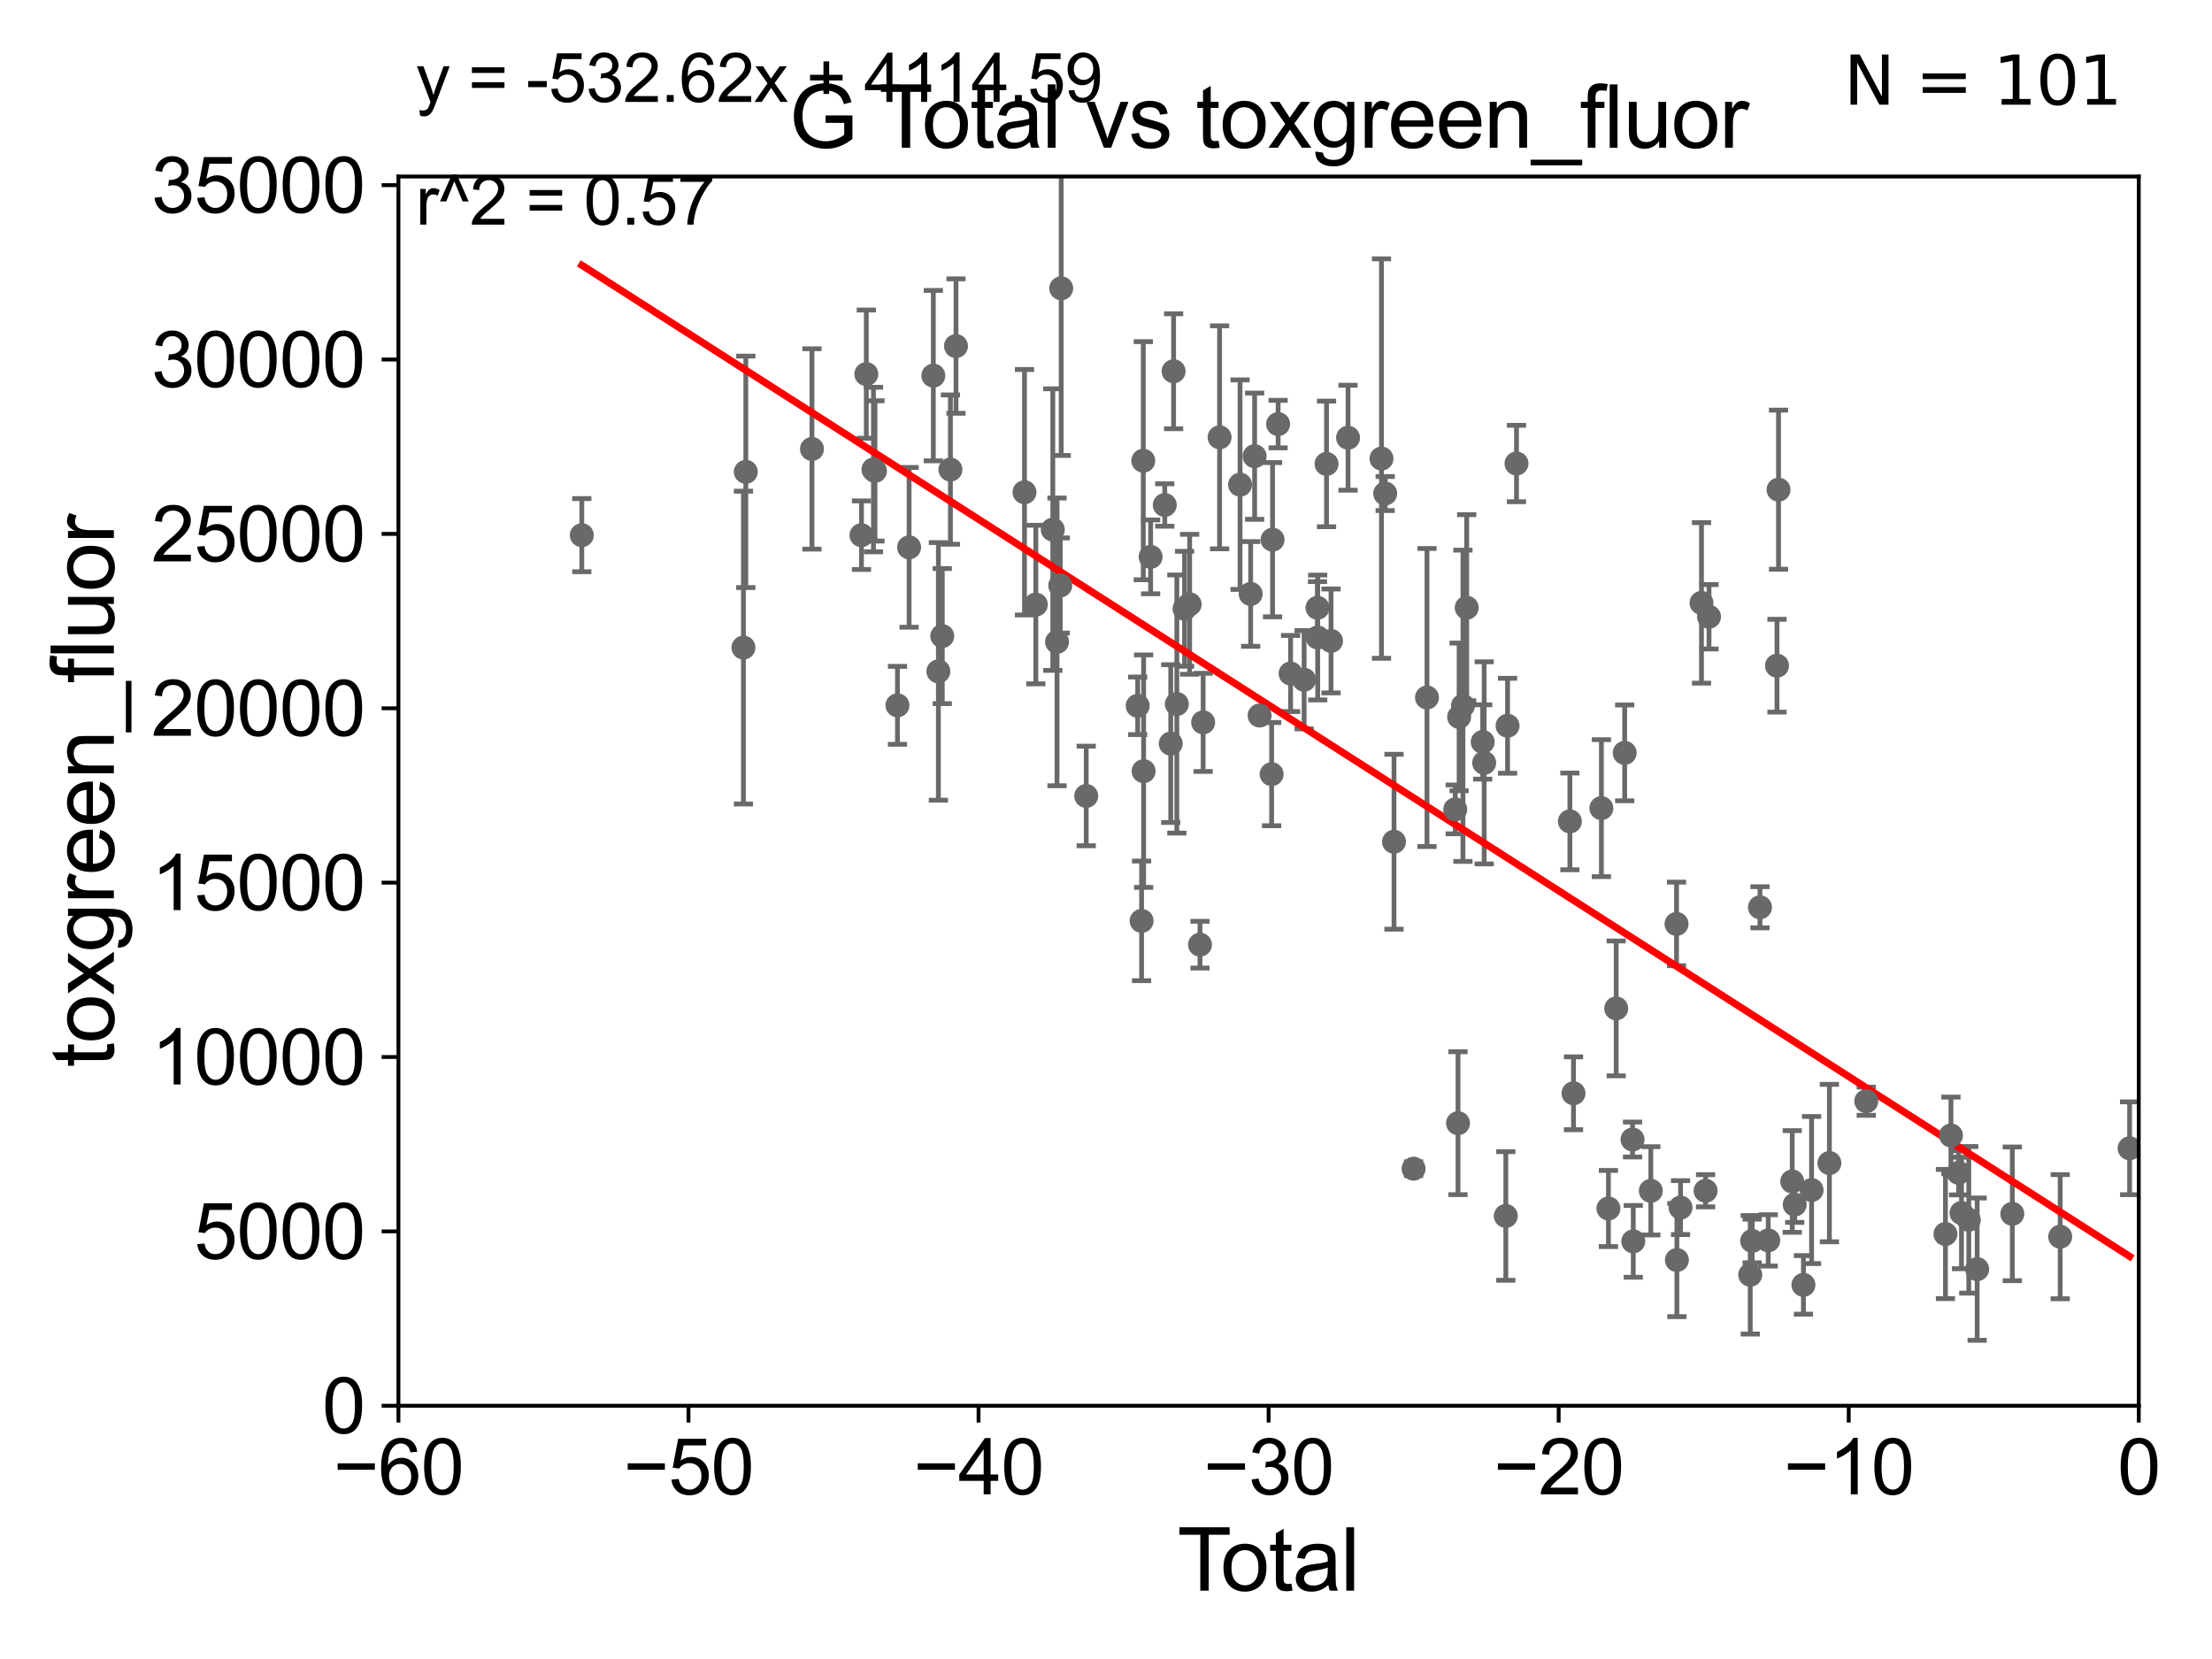 <?xml version="1.0" encoding="utf-8" standalone="no"?>
<!DOCTYPE svg PUBLIC "-//W3C//DTD SVG 1.1//EN"
  "http://www.w3.org/Graphics/SVG/1.1/DTD/svg11.dtd">
<svg xmlns:xlink="http://www.w3.org/1999/xlink" width="460.8pt" height="345.6pt" viewBox="0 0 460.8 345.6" xmlns="http://www.w3.org/2000/svg" version="1.1">
 <defs>
  <style type="text/css">*{stroke-linejoin: round; stroke-linecap: butt}</style>
 </defs>
 <g id="figure_1">
  <g id="patch_1">
   <path d="M 0 345.6 
L 460.8 345.6 
L 460.8 0 
L 0 0 
z
" style="fill: #ffffff"/>
  </g>
  <g id="axes_1">
   <g id="patch_2">
    <path d="M 83 292.84 
L 445.545 292.84 
L 445.545 36.775 
L 83 36.775 
z
" style="fill: #ffffff"/>
   </g>
   <g id="PathCollection_1">
    <defs>
     <path id="mf9414571c7" d="M 0 1.118 
C 0.297 1.118 0.581 1 0.791 0.791 
C 1 0.581 1.118 0.297 1.118 0 
C 1.118 -0.297 1 -0.581 0.791 -0.791 
C 0.581 -1 0.297 -1.118 0 -1.118 
C -0.297 -1.118 -0.581 -1 -0.791 -0.791 
C -1 -0.581 -1.118 -0.297 -1.118 0 
C -1.118 0.297 -1 0.581 -0.791 0.791 
C -0.581 1 -0.297 1.118 0 1.118 
z
" style="stroke: #696969"/>
    </defs>
    <g clip-path="url(#p248d3a2651)">
     <use xlink:href="#mf9414571c7" x="121.203" y="111.488" style="fill: #696969; stroke: #696969"/>
     <use xlink:href="#mf9414571c7" x="340.24" y="258.602" style="fill: #696969; stroke: #696969"/>
     <use xlink:href="#mf9414571c7" x="340.09" y="237.384" style="fill: #696969; stroke: #696969"/>
     <use xlink:href="#mf9414571c7" x="338.453" y="156.841" style="fill: #696969; stroke: #696969"/>
     <use xlink:href="#mf9414571c7" x="336.683" y="210.071" style="fill: #696969; stroke: #696969"/>
     <use xlink:href="#mf9414571c7" x="335.063" y="251.754" style="fill: #696969; stroke: #696969"/>
     <use xlink:href="#mf9414571c7" x="333.598" y="168.352" style="fill: #696969; stroke: #696969"/>
     <use xlink:href="#mf9414571c7" x="327.789" y="227.751" style="fill: #696969; stroke: #696969"/>
     <use xlink:href="#mf9414571c7" x="327.036" y="171.111" style="fill: #696969; stroke: #696969"/>
     <use xlink:href="#mf9414571c7" x="315.913" y="96.559" style="fill: #696969; stroke: #696969"/>
     <use xlink:href="#mf9414571c7" x="314.053" y="151.189" style="fill: #696969; stroke: #696969"/>
     <use xlink:href="#mf9414571c7" x="313.686" y="253.305" style="fill: #696969; stroke: #696969"/>
     <use xlink:href="#mf9414571c7" x="309.182" y="158.912" style="fill: #696969; stroke: #696969"/>
     <use xlink:href="#mf9414571c7" x="308.872" y="154.566" style="fill: #696969; stroke: #696969"/>
     <use xlink:href="#mf9414571c7" x="305.542" y="126.6" style="fill: #696969; stroke: #696969"/>
     <use xlink:href="#mf9414571c7" x="304.76" y="147.023" style="fill: #696969; stroke: #696969"/>
     <use xlink:href="#mf9414571c7" x="303.962" y="149.352" style="fill: #696969; stroke: #696969"/>
     <use xlink:href="#mf9414571c7" x="303.731" y="233.98" style="fill: #696969; stroke: #696969"/>
     <use xlink:href="#mf9414571c7" x="303.153" y="168.611" style="fill: #696969; stroke: #696969"/>
     <use xlink:href="#mf9414571c7" x="297.27" y="145.302" style="fill: #696969; stroke: #696969"/>
     <use xlink:href="#mf9414571c7" x="294.475" y="243.457" style="fill: #696969; stroke: #696969"/>
     <use xlink:href="#mf9414571c7" x="290.398" y="175.35" style="fill: #696969; stroke: #696969"/>
     <use xlink:href="#mf9414571c7" x="343.896" y="248.073" style="fill: #696969; stroke: #696969"/>
     <use xlink:href="#mf9414571c7" x="349.252" y="192.471" style="fill: #696969; stroke: #696969"/>
     <use xlink:href="#mf9414571c7" x="349.329" y="262.487" style="fill: #696969; stroke: #696969"/>
     <use xlink:href="#mf9414571c7" x="350.088" y="251.563" style="fill: #696969; stroke: #696969"/>
     <use xlink:href="#mf9414571c7" x="419.202" y="252.864" style="fill: #696969; stroke: #696969"/>
     <use xlink:href="#mf9414571c7" x="411.879" y="264.388" style="fill: #696969; stroke: #696969"/>
     <use xlink:href="#mf9414571c7" x="410.132" y="254.109" style="fill: #696969; stroke: #696969"/>
     <use xlink:href="#mf9414571c7" x="408.615" y="252.683" style="fill: #696969; stroke: #696969"/>
     <use xlink:href="#mf9414571c7" x="408.008" y="244.324" style="fill: #696969; stroke: #696969"/>
     <use xlink:href="#mf9414571c7" x="406.419" y="236.533" style="fill: #696969; stroke: #696969"/>
     <use xlink:href="#mf9414571c7" x="405.272" y="257.071" style="fill: #696969; stroke: #696969"/>
     <use xlink:href="#mf9414571c7" x="388.778" y="229.401" style="fill: #696969; stroke: #696969"/>
     <use xlink:href="#mf9414571c7" x="381.098" y="242.287" style="fill: #696969; stroke: #696969"/>
     <use xlink:href="#mf9414571c7" x="377.386" y="247.906" style="fill: #696969; stroke: #696969"/>
     <use xlink:href="#mf9414571c7" x="288.56" y="102.813" style="fill: #696969; stroke: #696969"/>
     <use xlink:href="#mf9414571c7" x="375.69" y="267.665" style="fill: #696969; stroke: #696969"/>
     <use xlink:href="#mf9414571c7" x="373.355" y="246.119" style="fill: #696969; stroke: #696969"/>
     <use xlink:href="#mf9414571c7" x="370.501" y="102.009" style="fill: #696969; stroke: #696969"/>
     <use xlink:href="#mf9414571c7" x="370.181" y="138.677" style="fill: #696969; stroke: #696969"/>
     <use xlink:href="#mf9414571c7" x="368.355" y="258.394" style="fill: #696969; stroke: #696969"/>
     <use xlink:href="#mf9414571c7" x="366.636" y="189.009" style="fill: #696969; stroke: #696969"/>
     <use xlink:href="#mf9414571c7" x="365.01" y="258.514" style="fill: #696969; stroke: #696969"/>
     <use xlink:href="#mf9414571c7" x="364.606" y="265.558" style="fill: #696969; stroke: #696969"/>
     <use xlink:href="#mf9414571c7" x="356.019" y="128.481" style="fill: #696969; stroke: #696969"/>
     <use xlink:href="#mf9414571c7" x="355.309" y="248.059" style="fill: #696969; stroke: #696969"/>
     <use xlink:href="#mf9414571c7" x="354.453" y="125.59" style="fill: #696969; stroke: #696969"/>
     <use xlink:href="#mf9414571c7" x="373.869" y="250.94" style="fill: #696969; stroke: #696969"/>
     <use xlink:href="#mf9414571c7" x="429.177" y="257.63" style="fill: #696969; stroke: #696969"/>
     <use xlink:href="#mf9414571c7" x="287.789" y="95.527" style="fill: #696969; stroke: #696969"/>
     <use xlink:href="#mf9414571c7" x="277.275" y="133.517" style="fill: #696969; stroke: #696969"/>
     <use xlink:href="#mf9414571c7" x="226.281" y="165.812" style="fill: #696969; stroke: #696969"/>
     <use xlink:href="#mf9414571c7" x="221.069" y="60.054" style="fill: #696969; stroke: #696969"/>
     <use xlink:href="#mf9414571c7" x="220.872" y="121.968" style="fill: #696969; stroke: #696969"/>
     <use xlink:href="#mf9414571c7" x="220.199" y="133.718" style="fill: #696969; stroke: #696969"/>
     <use xlink:href="#mf9414571c7" x="219.318" y="110.328" style="fill: #696969; stroke: #696969"/>
     <use xlink:href="#mf9414571c7" x="215.786" y="125.939" style="fill: #696969; stroke: #696969"/>
     <use xlink:href="#mf9414571c7" x="213.419" y="102.541" style="fill: #696969; stroke: #696969"/>
     <use xlink:href="#mf9414571c7" x="199.151" y="72.091" style="fill: #696969; stroke: #696969"/>
     <use xlink:href="#mf9414571c7" x="197.992" y="97.821" style="fill: #696969; stroke: #696969"/>
     <use xlink:href="#mf9414571c7" x="196.292" y="132.506" style="fill: #696969; stroke: #696969"/>
     <use xlink:href="#mf9414571c7" x="195.484" y="139.863" style="fill: #696969; stroke: #696969"/>
     <use xlink:href="#mf9414571c7" x="194.429" y="78.252" style="fill: #696969; stroke: #696969"/>
     <use xlink:href="#mf9414571c7" x="189.381" y="114.019" style="fill: #696969; stroke: #696969"/>
     <use xlink:href="#mf9414571c7" x="186.961" y="146.936" style="fill: #696969; stroke: #696969"/>
     <use xlink:href="#mf9414571c7" x="182.273" y="98.095" style="fill: #696969; stroke: #696969"/>
     <use xlink:href="#mf9414571c7" x="181.959" y="97.813" style="fill: #696969; stroke: #696969"/>
     <use xlink:href="#mf9414571c7" x="180.469" y="77.939" style="fill: #696969; stroke: #696969"/>
     <use xlink:href="#mf9414571c7" x="179.461" y="111.489" style="fill: #696969; stroke: #696969"/>
     <use xlink:href="#mf9414571c7" x="169.148" y="93.526" style="fill: #696969; stroke: #696969"/>
     <use xlink:href="#mf9414571c7" x="155.365" y="98.294" style="fill: #696969; stroke: #696969"/>
     <use xlink:href="#mf9414571c7" x="154.873" y="134.903" style="fill: #696969; stroke: #696969"/>
     <use xlink:href="#mf9414571c7" x="237.001" y="147.034" style="fill: #696969; stroke: #696969"/>
     <use xlink:href="#mf9414571c7" x="237.815" y="191.837" style="fill: #696969; stroke: #696969"/>
     <use xlink:href="#mf9414571c7" x="238.167" y="95.974" style="fill: #696969; stroke: #696969"/>
     <use xlink:href="#mf9414571c7" x="238.237" y="160.644" style="fill: #696969; stroke: #696969"/>
     <use xlink:href="#mf9414571c7" x="276.342" y="96.642" style="fill: #696969; stroke: #696969"/>
     <use xlink:href="#mf9414571c7" x="274.499" y="132.803" style="fill: #696969; stroke: #696969"/>
     <use xlink:href="#mf9414571c7" x="274.459" y="126.613" style="fill: #696969; stroke: #696969"/>
     <use xlink:href="#mf9414571c7" x="271.673" y="141.604" style="fill: #696969; stroke: #696969"/>
     <use xlink:href="#mf9414571c7" x="268.854" y="140.303" style="fill: #696969; stroke: #696969"/>
     <use xlink:href="#mf9414571c7" x="266.256" y="88.345" style="fill: #696969; stroke: #696969"/>
     <use xlink:href="#mf9414571c7" x="265.1" y="112.428" style="fill: #696969; stroke: #696969"/>
     <use xlink:href="#mf9414571c7" x="264.904" y="161.27" style="fill: #696969; stroke: #696969"/>
     <use xlink:href="#mf9414571c7" x="262.395" y="149.058" style="fill: #696969; stroke: #696969"/>
     <use xlink:href="#mf9414571c7" x="261.36" y="95.033" style="fill: #696969; stroke: #696969"/>
     <use xlink:href="#mf9414571c7" x="280.821" y="91.187" style="fill: #696969; stroke: #696969"/>
     <use xlink:href="#mf9414571c7" x="260.537" y="123.73" style="fill: #696969; stroke: #696969"/>
     <use xlink:href="#mf9414571c7" x="254.064" y="91.102" style="fill: #696969; stroke: #696969"/>
     <use xlink:href="#mf9414571c7" x="250.638" y="150.485" style="fill: #696969; stroke: #696969"/>
     <use xlink:href="#mf9414571c7" x="249.98" y="196.793" style="fill: #696969; stroke: #696969"/>
     <use xlink:href="#mf9414571c7" x="247.825" y="125.886" style="fill: #696969; stroke: #696969"/>
     <use xlink:href="#mf9414571c7" x="246.764" y="126.822" style="fill: #696969; stroke: #696969"/>
     <use xlink:href="#mf9414571c7" x="245.156" y="146.662" style="fill: #696969; stroke: #696969"/>
     <use xlink:href="#mf9414571c7" x="244.485" y="77.339" style="fill: #696969; stroke: #696969"/>
     <use xlink:href="#mf9414571c7" x="243.886" y="154.9" style="fill: #696969; stroke: #696969"/>
     <use xlink:href="#mf9414571c7" x="242.644" y="105.2" style="fill: #696969; stroke: #696969"/>
     <use xlink:href="#mf9414571c7" x="239.696" y="116.005" style="fill: #696969; stroke: #696969"/>
     <use xlink:href="#mf9414571c7" x="258.33" y="100.959" style="fill: #696969; stroke: #696969"/>
     <use xlink:href="#mf9414571c7" x="443.636" y="239.207" style="fill: #696969; stroke: #696969"/>
    </g>
   </g>
   <g id="matplotlib.axis_1">
    <g id="xtick_1">
     <g id="line2d_1">
      <defs>
       <path id="m95fd44e79d" d="M 0 0 
L 0 3.5 
" style="stroke: #000000; stroke-width: 0.8"/>
      </defs>
      <g>
       <use xlink:href="#m95fd44e79d" x="83" y="292.84" style="stroke: #000000; stroke-width: 0.8"/>
      </g>
     </g>
     <g id="text_1">
      <!-- −60 -->
      <g transform="translate(69.43 311.293)scale(0.16 -0.16)">
       <defs>
        <path id="ArialMT-2212" d="M 3381 1997 
L 356 1997 
L 356 2522 
L 3381 2522 
L 3381 1997 
z
" transform="scale(0.016)"/>
        <path id="ArialMT-36" d="M 3184 3459 
L 2625 3416 
Q 2550 3747 2413 3897 
Q 2184 4138 1850 4138 
Q 1581 4138 1378 3988 
Q 1113 3794 959 3422 
Q 806 3050 800 2363 
Q 1003 2672 1297 2822 
Q 1591 2972 1913 2972 
Q 2475 2972 2870 2558 
Q 3266 2144 3266 1488 
Q 3266 1056 3080 686 
Q 2894 316 2569 119 
Q 2244 -78 1831 -78 
Q 1128 -78 684 439 
Q 241 956 241 2144 
Q 241 3472 731 4075 
Q 1159 4600 1884 4600 
Q 2425 4600 2770 4297 
Q 3116 3994 3184 3459 
z
M 888 1484 
Q 888 1194 1011 928 
Q 1134 663 1356 523 
Q 1578 384 1822 384 
Q 2178 384 2434 671 
Q 2691 959 2691 1453 
Q 2691 1928 2437 2201 
Q 2184 2475 1800 2475 
Q 1419 2475 1153 2201 
Q 888 1928 888 1484 
z
" transform="scale(0.016)"/>
        <path id="ArialMT-30" d="M 266 2259 
Q 266 3072 433 3567 
Q 600 4063 929 4331 
Q 1259 4600 1759 4600 
Q 2128 4600 2406 4451 
Q 2684 4303 2865 4023 
Q 3047 3744 3150 3342 
Q 3253 2941 3253 2259 
Q 3253 1453 3087 958 
Q 2922 463 2592 192 
Q 2263 -78 1759 -78 
Q 1097 -78 719 397 
Q 266 969 266 2259 
z
M 844 2259 
Q 844 1131 1108 757 
Q 1372 384 1759 384 
Q 2147 384 2411 759 
Q 2675 1134 2675 2259 
Q 2675 3391 2411 3762 
Q 2147 4134 1753 4134 
Q 1366 4134 1134 3806 
Q 844 3388 844 2259 
z
" transform="scale(0.016)"/>
       </defs>
       <use xlink:href="#ArialMT-2212"/>
       <use xlink:href="#ArialMT-36" x="58.398"/>
       <use xlink:href="#ArialMT-30" x="114.014"/>
      </g>
     </g>
    </g>
    <g id="xtick_2">
     <g id="line2d_2">
      <g>
       <use xlink:href="#m95fd44e79d" x="143.424" y="292.84" style="stroke: #000000; stroke-width: 0.8"/>
      </g>
     </g>
     <g id="text_2">
      <!-- −50 -->
      <g transform="translate(129.854 311.293)scale(0.16 -0.16)">
       <defs>
        <path id="ArialMT-35" d="M 266 1200 
L 856 1250 
Q 922 819 1161 601 
Q 1400 384 1738 384 
Q 2144 384 2425 690 
Q 2706 997 2706 1503 
Q 2706 1984 2436 2262 
Q 2166 2541 1728 2541 
Q 1456 2541 1237 2417 
Q 1019 2294 894 2097 
L 366 2166 
L 809 4519 
L 3088 4519 
L 3088 3981 
L 1259 3981 
L 1013 2750 
Q 1425 3038 1878 3038 
Q 2478 3038 2890 2622 
Q 3303 2206 3303 1553 
Q 3303 931 2941 478 
Q 2500 -78 1738 -78 
Q 1113 -78 717 272 
Q 322 622 266 1200 
z
" transform="scale(0.016)"/>
       </defs>
       <use xlink:href="#ArialMT-2212"/>
       <use xlink:href="#ArialMT-35" x="58.398"/>
       <use xlink:href="#ArialMT-30" x="114.014"/>
      </g>
     </g>
    </g>
    <g id="xtick_3">
     <g id="line2d_3">
      <g>
       <use xlink:href="#m95fd44e79d" x="203.848" y="292.84" style="stroke: #000000; stroke-width: 0.8"/>
      </g>
     </g>
     <g id="text_3">
      <!-- −40 -->
      <g transform="translate(190.278 311.293)scale(0.16 -0.16)">
       <defs>
        <path id="ArialMT-34" d="M 2069 0 
L 2069 1097 
L 81 1097 
L 81 1613 
L 2172 4581 
L 2631 4581 
L 2631 1613 
L 3250 1613 
L 3250 1097 
L 2631 1097 
L 2631 0 
L 2069 0 
z
M 2069 1613 
L 2069 3678 
L 634 1613 
L 2069 1613 
z
" transform="scale(0.016)"/>
       </defs>
       <use xlink:href="#ArialMT-2212"/>
       <use xlink:href="#ArialMT-34" x="58.398"/>
       <use xlink:href="#ArialMT-30" x="114.014"/>
      </g>
     </g>
    </g>
    <g id="xtick_4">
     <g id="line2d_4">
      <g>
       <use xlink:href="#m95fd44e79d" x="264.272" y="292.84" style="stroke: #000000; stroke-width: 0.8"/>
      </g>
     </g>
     <g id="text_4">
      <!-- −30 -->
      <g transform="translate(250.702 311.293)scale(0.16 -0.16)">
       <defs>
        <path id="ArialMT-33" d="M 269 1209 
L 831 1284 
Q 928 806 1161 595 
Q 1394 384 1728 384 
Q 2125 384 2398 659 
Q 2672 934 2672 1341 
Q 2672 1728 2419 1979 
Q 2166 2231 1775 2231 
Q 1616 2231 1378 2169 
L 1441 2663 
Q 1497 2656 1531 2656 
Q 1891 2656 2178 2843 
Q 2466 3031 2466 3422 
Q 2466 3731 2256 3934 
Q 2047 4138 1716 4138 
Q 1388 4138 1169 3931 
Q 950 3725 888 3313 
L 325 3413 
Q 428 3978 793 4289 
Q 1159 4600 1703 4600 
Q 2078 4600 2393 4439 
Q 2709 4278 2876 4000 
Q 3044 3722 3044 3409 
Q 3044 3113 2884 2869 
Q 2725 2625 2413 2481 
Q 2819 2388 3044 2092 
Q 3269 1797 3269 1353 
Q 3269 753 2831 336 
Q 2394 -81 1725 -81 
Q 1122 -81 723 278 
Q 325 638 269 1209 
z
" transform="scale(0.016)"/>
       </defs>
       <use xlink:href="#ArialMT-2212"/>
       <use xlink:href="#ArialMT-33" x="58.398"/>
       <use xlink:href="#ArialMT-30" x="114.014"/>
      </g>
     </g>
    </g>
    <g id="xtick_5">
     <g id="line2d_5">
      <g>
       <use xlink:href="#m95fd44e79d" x="324.697" y="292.84" style="stroke: #000000; stroke-width: 0.8"/>
      </g>
     </g>
     <g id="text_5">
      <!-- −20 -->
      <g transform="translate(311.127 311.293)scale(0.16 -0.16)">
       <defs>
        <path id="ArialMT-32" d="M 3222 541 
L 3222 0 
L 194 0 
Q 188 203 259 391 
Q 375 700 629 1000 
Q 884 1300 1366 1694 
Q 2113 2306 2375 2664 
Q 2638 3022 2638 3341 
Q 2638 3675 2398 3904 
Q 2159 4134 1775 4134 
Q 1369 4134 1125 3890 
Q 881 3647 878 3216 
L 300 3275 
Q 359 3922 746 4261 
Q 1134 4600 1788 4600 
Q 2447 4600 2831 4234 
Q 3216 3869 3216 3328 
Q 3216 3053 3103 2787 
Q 2991 2522 2730 2228 
Q 2469 1934 1863 1422 
Q 1356 997 1212 845 
Q 1069 694 975 541 
L 3222 541 
z
" transform="scale(0.016)"/>
       </defs>
       <use xlink:href="#ArialMT-2212"/>
       <use xlink:href="#ArialMT-32" x="58.398"/>
       <use xlink:href="#ArialMT-30" x="114.014"/>
      </g>
     </g>
    </g>
    <g id="xtick_6">
     <g id="line2d_6">
      <g>
       <use xlink:href="#m95fd44e79d" x="385.121" y="292.84" style="stroke: #000000; stroke-width: 0.8"/>
      </g>
     </g>
     <g id="text_6">
      <!-- −10 -->
      <g transform="translate(371.551 311.293)scale(0.16 -0.16)">
       <defs>
        <path id="ArialMT-31" d="M 2384 0 
L 1822 0 
L 1822 3584 
Q 1619 3391 1289 3197 
Q 959 3003 697 2906 
L 697 3450 
Q 1169 3672 1522 3987 
Q 1875 4303 2022 4600 
L 2384 4600 
L 2384 0 
z
" transform="scale(0.016)"/>
       </defs>
       <use xlink:href="#ArialMT-2212"/>
       <use xlink:href="#ArialMT-31" x="58.398"/>
       <use xlink:href="#ArialMT-30" x="114.014"/>
      </g>
     </g>
    </g>
    <g id="xtick_7">
     <g id="line2d_7">
      <g>
       <use xlink:href="#m95fd44e79d" x="445.545" y="292.84" style="stroke: #000000; stroke-width: 0.8"/>
      </g>
     </g>
     <g id="text_7">
      <!-- 0 -->
      <g transform="translate(441.096 311.293)scale(0.16 -0.16)">
       <use xlink:href="#ArialMT-30"/>
      </g>
     </g>
    </g>
    <g id="text_8">
     <!-- Total -->
     <g transform="translate(245.267 331.357)scale(0.18 -0.18)">
      <defs>
       <path id="ArialMT-54" d="M 1659 0 
L 1659 4041 
L 150 4041 
L 150 4581 
L 3781 4581 
L 3781 4041 
L 2266 4041 
L 2266 0 
L 1659 0 
z
" transform="scale(0.016)"/>
       <path id="ArialMT-6f" d="M 213 1659 
Q 213 2581 725 3025 
Q 1153 3394 1769 3394 
Q 2453 3394 2887 2945 
Q 3322 2497 3322 1706 
Q 3322 1066 3130 698 
Q 2938 331 2570 128 
Q 2203 -75 1769 -75 
Q 1072 -75 642 372 
Q 213 819 213 1659 
z
M 791 1659 
Q 791 1022 1069 705 
Q 1347 388 1769 388 
Q 2188 388 2466 706 
Q 2744 1025 2744 1678 
Q 2744 2294 2464 2611 
Q 2184 2928 1769 2928 
Q 1347 2928 1069 2612 
Q 791 2297 791 1659 
z
" transform="scale(0.016)"/>
       <path id="ArialMT-74" d="M 1650 503 
L 1731 6 
Q 1494 -44 1306 -44 
Q 1000 -44 831 53 
Q 663 150 594 308 
Q 525 466 525 972 
L 525 2881 
L 113 2881 
L 113 3319 
L 525 3319 
L 525 4141 
L 1084 4478 
L 1084 3319 
L 1650 3319 
L 1650 2881 
L 1084 2881 
L 1084 941 
Q 1084 700 1114 631 
Q 1144 563 1211 522 
Q 1278 481 1403 481 
Q 1497 481 1650 503 
z
" transform="scale(0.016)"/>
       <path id="ArialMT-61" d="M 2588 409 
Q 2275 144 1986 34 
Q 1697 -75 1366 -75 
Q 819 -75 525 192 
Q 231 459 231 875 
Q 231 1119 342 1320 
Q 453 1522 633 1644 
Q 813 1766 1038 1828 
Q 1203 1872 1538 1913 
Q 2219 1994 2541 2106 
Q 2544 2222 2544 2253 
Q 2544 2597 2384 2738 
Q 2169 2928 1744 2928 
Q 1347 2928 1158 2789 
Q 969 2650 878 2297 
L 328 2372 
Q 403 2725 575 2942 
Q 747 3159 1072 3276 
Q 1397 3394 1825 3394 
Q 2250 3394 2515 3294 
Q 2781 3194 2906 3042 
Q 3031 2891 3081 2659 
Q 3109 2516 3109 2141 
L 3109 1391 
Q 3109 606 3145 398 
Q 3181 191 3288 0 
L 2700 0 
Q 2613 175 2588 409 
z
M 2541 1666 
Q 2234 1541 1622 1453 
Q 1275 1403 1131 1340 
Q 988 1278 909 1158 
Q 831 1038 831 891 
Q 831 666 1001 516 
Q 1172 366 1500 366 
Q 1825 366 2078 508 
Q 2331 650 2450 897 
Q 2541 1088 2541 1459 
L 2541 1666 
z
" transform="scale(0.016)"/>
       <path id="ArialMT-6c" d="M 409 0 
L 409 4581 
L 972 4581 
L 972 0 
L 409 0 
z
" transform="scale(0.016)"/>
      </defs>
      <use xlink:href="#ArialMT-54"/>
      <use xlink:href="#ArialMT-6f" x="49.959"/>
      <use xlink:href="#ArialMT-74" x="105.574"/>
      <use xlink:href="#ArialMT-61" x="133.357"/>
      <use xlink:href="#ArialMT-6c" x="188.973"/>
     </g>
    </g>
   </g>
   <g id="matplotlib.axis_2">
    <g id="ytick_1">
     <g id="line2d_8">
      <defs>
       <path id="m017764de1e" d="M 0 0 
L -3.5 0 
" style="stroke: #000000; stroke-width: 0.8"/>
      </defs>
      <g>
       <use xlink:href="#m017764de1e" x="83" y="292.84" style="stroke: #000000; stroke-width: 0.8"/>
      </g>
     </g>
     <g id="text_9">
      <!-- 0 -->
      <g transform="translate(67.103 298.566)scale(0.16 -0.16)">
       <use xlink:href="#ArialMT-30"/>
      </g>
     </g>
    </g>
    <g id="ytick_2">
     <g id="line2d_9">
      <g>
       <use xlink:href="#m017764de1e" x="83" y="256.516" style="stroke: #000000; stroke-width: 0.8"/>
      </g>
     </g>
     <g id="text_10">
      <!-- 5000 -->
      <g transform="translate(40.41 262.242)scale(0.16 -0.16)">
       <use xlink:href="#ArialMT-35"/>
       <use xlink:href="#ArialMT-30" x="55.615"/>
       <use xlink:href="#ArialMT-30" x="111.23"/>
       <use xlink:href="#ArialMT-30" x="166.846"/>
      </g>
     </g>
    </g>
    <g id="ytick_3">
     <g id="line2d_10">
      <g>
       <use xlink:href="#m017764de1e" x="83" y="220.192" style="stroke: #000000; stroke-width: 0.8"/>
      </g>
     </g>
     <g id="text_11">
      <!-- 10000 -->
      <g transform="translate(31.512 225.918)scale(0.16 -0.16)">
       <use xlink:href="#ArialMT-31"/>
       <use xlink:href="#ArialMT-30" x="55.615"/>
       <use xlink:href="#ArialMT-30" x="111.23"/>
       <use xlink:href="#ArialMT-30" x="166.846"/>
       <use xlink:href="#ArialMT-30" x="222.461"/>
      </g>
     </g>
    </g>
    <g id="ytick_4">
     <g id="line2d_11">
      <g>
       <use xlink:href="#m017764de1e" x="83" y="183.867" style="stroke: #000000; stroke-width: 0.8"/>
      </g>
     </g>
     <g id="text_12">
      <!-- 15000 -->
      <g transform="translate(31.512 189.594)scale(0.16 -0.16)">
       <use xlink:href="#ArialMT-31"/>
       <use xlink:href="#ArialMT-35" x="55.615"/>
       <use xlink:href="#ArialMT-30" x="111.23"/>
       <use xlink:href="#ArialMT-30" x="166.846"/>
       <use xlink:href="#ArialMT-30" x="222.461"/>
      </g>
     </g>
    </g>
    <g id="ytick_5">
     <g id="line2d_12">
      <g>
       <use xlink:href="#m017764de1e" x="83" y="147.543" style="stroke: #000000; stroke-width: 0.8"/>
      </g>
     </g>
     <g id="text_13">
      <!-- 20000 -->
      <g transform="translate(31.512 153.27)scale(0.16 -0.16)">
       <use xlink:href="#ArialMT-32"/>
       <use xlink:href="#ArialMT-30" x="55.615"/>
       <use xlink:href="#ArialMT-30" x="111.23"/>
       <use xlink:href="#ArialMT-30" x="166.846"/>
       <use xlink:href="#ArialMT-30" x="222.461"/>
      </g>
     </g>
    </g>
    <g id="ytick_6">
     <g id="line2d_13">
      <g>
       <use xlink:href="#m017764de1e" x="83" y="111.219" style="stroke: #000000; stroke-width: 0.8"/>
      </g>
     </g>
     <g id="text_14">
      <!-- 25000 -->
      <g transform="translate(31.512 116.945)scale(0.16 -0.16)">
       <use xlink:href="#ArialMT-32"/>
       <use xlink:href="#ArialMT-35" x="55.615"/>
       <use xlink:href="#ArialMT-30" x="111.23"/>
       <use xlink:href="#ArialMT-30" x="166.846"/>
       <use xlink:href="#ArialMT-30" x="222.461"/>
      </g>
     </g>
    </g>
    <g id="ytick_7">
     <g id="line2d_14">
      <g>
       <use xlink:href="#m017764de1e" x="83" y="74.895" style="stroke: #000000; stroke-width: 0.8"/>
      </g>
     </g>
     <g id="text_15">
      <!-- 30000 -->
      <g transform="translate(31.512 80.621)scale(0.16 -0.16)">
       <use xlink:href="#ArialMT-33"/>
       <use xlink:href="#ArialMT-30" x="55.615"/>
       <use xlink:href="#ArialMT-30" x="111.23"/>
       <use xlink:href="#ArialMT-30" x="166.846"/>
       <use xlink:href="#ArialMT-30" x="222.461"/>
      </g>
     </g>
    </g>
    <g id="ytick_8">
     <g id="line2d_15">
      <g>
       <use xlink:href="#m017764de1e" x="83" y="38.571" style="stroke: #000000; stroke-width: 0.8"/>
      </g>
     </g>
     <g id="text_16">
      <!-- 35000 -->
      <g transform="translate(31.512 44.297)scale(0.16 -0.16)">
       <use xlink:href="#ArialMT-33"/>
       <use xlink:href="#ArialMT-35" x="55.615"/>
       <use xlink:href="#ArialMT-30" x="111.23"/>
       <use xlink:href="#ArialMT-30" x="166.846"/>
       <use xlink:href="#ArialMT-30" x="222.461"/>
      </g>
     </g>
    </g>
    <g id="text_17">
     <!-- toxgreen_fluor -->
     <g transform="translate(23.724 222.34)rotate(-90)scale(0.18 -0.18)">
      <defs>
       <path id="ArialMT-78" d="M 47 0 
L 1259 1725 
L 138 3319 
L 841 3319 
L 1350 2541 
Q 1494 2319 1581 2169 
Q 1719 2375 1834 2534 
L 2394 3319 
L 3066 3319 
L 1919 1756 
L 3153 0 
L 2463 0 
L 1781 1031 
L 1600 1309 
L 728 0 
L 47 0 
z
" transform="scale(0.016)"/>
       <path id="ArialMT-67" d="M 319 -275 
L 866 -356 
Q 900 -609 1056 -725 
Q 1266 -881 1628 -881 
Q 2019 -881 2231 -725 
Q 2444 -569 2519 -288 
Q 2563 -116 2559 434 
Q 2191 0 1641 0 
Q 956 0 581 494 
Q 206 988 206 1678 
Q 206 2153 378 2554 
Q 550 2956 876 3175 
Q 1203 3394 1644 3394 
Q 2231 3394 2613 2919 
L 2613 3319 
L 3131 3319 
L 3131 450 
Q 3131 -325 2973 -648 
Q 2816 -972 2473 -1159 
Q 2131 -1347 1631 -1347 
Q 1038 -1347 672 -1080 
Q 306 -813 319 -275 
z
M 784 1719 
Q 784 1066 1043 766 
Q 1303 466 1694 466 
Q 2081 466 2343 764 
Q 2606 1063 2606 1700 
Q 2606 2309 2336 2618 
Q 2066 2928 1684 2928 
Q 1309 2928 1046 2623 
Q 784 2319 784 1719 
z
" transform="scale(0.016)"/>
       <path id="ArialMT-72" d="M 416 0 
L 416 3319 
L 922 3319 
L 922 2816 
Q 1116 3169 1280 3281 
Q 1444 3394 1641 3394 
Q 1925 3394 2219 3213 
L 2025 2691 
Q 1819 2813 1613 2813 
Q 1428 2813 1281 2702 
Q 1134 2591 1072 2394 
Q 978 2094 978 1738 
L 978 0 
L 416 0 
z
" transform="scale(0.016)"/>
       <path id="ArialMT-65" d="M 2694 1069 
L 3275 997 
Q 3138 488 2766 206 
Q 2394 -75 1816 -75 
Q 1088 -75 661 373 
Q 234 822 234 1631 
Q 234 2469 665 2931 
Q 1097 3394 1784 3394 
Q 2450 3394 2872 2941 
Q 3294 2488 3294 1666 
Q 3294 1616 3291 1516 
L 816 1516 
Q 847 969 1125 678 
Q 1403 388 1819 388 
Q 2128 388 2347 550 
Q 2566 713 2694 1069 
z
M 847 1978 
L 2700 1978 
Q 2663 2397 2488 2606 
Q 2219 2931 1791 2931 
Q 1403 2931 1139 2672 
Q 875 2413 847 1978 
z
" transform="scale(0.016)"/>
       <path id="ArialMT-6e" d="M 422 0 
L 422 3319 
L 928 3319 
L 928 2847 
Q 1294 3394 1984 3394 
Q 2284 3394 2536 3286 
Q 2788 3178 2913 3003 
Q 3038 2828 3088 2588 
Q 3119 2431 3119 2041 
L 3119 0 
L 2556 0 
L 2556 2019 
Q 2556 2363 2490 2533 
Q 2425 2703 2258 2804 
Q 2091 2906 1866 2906 
Q 1506 2906 1245 2678 
Q 984 2450 984 1813 
L 984 0 
L 422 0 
z
" transform="scale(0.016)"/>
       <path id="ArialMT-5f" d="M -97 -1272 
L -97 -866 
L 3631 -866 
L 3631 -1272 
L -97 -1272 
z
" transform="scale(0.016)"/>
       <path id="ArialMT-66" d="M 556 0 
L 556 2881 
L 59 2881 
L 59 3319 
L 556 3319 
L 556 3672 
Q 556 4006 616 4169 
Q 697 4388 901 4523 
Q 1106 4659 1475 4659 
Q 1713 4659 2000 4603 
L 1916 4113 
Q 1741 4144 1584 4144 
Q 1328 4144 1222 4034 
Q 1116 3925 1116 3625 
L 1116 3319 
L 1763 3319 
L 1763 2881 
L 1116 2881 
L 1116 0 
L 556 0 
z
" transform="scale(0.016)"/>
       <path id="ArialMT-75" d="M 2597 0 
L 2597 488 
Q 2209 -75 1544 -75 
Q 1250 -75 995 37 
Q 741 150 617 320 
Q 494 491 444 738 
Q 409 903 409 1263 
L 409 3319 
L 972 3319 
L 972 1478 
Q 972 1038 1006 884 
Q 1059 663 1231 536 
Q 1403 409 1656 409 
Q 1909 409 2131 539 
Q 2353 669 2445 892 
Q 2538 1116 2538 1541 
L 2538 3319 
L 3100 3319 
L 3100 0 
L 2597 0 
z
" transform="scale(0.016)"/>
      </defs>
      <use xlink:href="#ArialMT-74"/>
      <use xlink:href="#ArialMT-6f" x="27.783"/>
      <use xlink:href="#ArialMT-78" x="83.398"/>
      <use xlink:href="#ArialMT-67" x="133.398"/>
      <use xlink:href="#ArialMT-72" x="189.014"/>
      <use xlink:href="#ArialMT-65" x="222.314"/>
      <use xlink:href="#ArialMT-65" x="277.93"/>
      <use xlink:href="#ArialMT-6e" x="333.545"/>
      <use xlink:href="#ArialMT-5f" x="389.16"/>
      <use xlink:href="#ArialMT-66" x="444.775"/>
      <use xlink:href="#ArialMT-6c" x="472.559"/>
      <use xlink:href="#ArialMT-75" x="494.775"/>
      <use xlink:href="#ArialMT-6f" x="550.391"/>
      <use xlink:href="#ArialMT-72" x="606.006"/>
     </g>
    </g>
   </g>
   <g id="LineCollection_1">
    <path d="M 121.203 119.104 
L 121.203 103.872 
" clip-path="url(#p248d3a2651)" style="fill: none; stroke: #696969"/>
    <path d="M 340.24 266.076 
L 340.24 251.127 
" clip-path="url(#p248d3a2651)" style="fill: none; stroke: #696969"/>
    <path d="M 340.09 241.022 
L 340.09 233.746 
" clip-path="url(#p248d3a2651)" style="fill: none; stroke: #696969"/>
    <path d="M 338.453 166.82 
L 338.453 146.861 
" clip-path="url(#p248d3a2651)" style="fill: none; stroke: #696969"/>
    <path d="M 336.683 224.119 
L 336.683 196.023 
" clip-path="url(#p248d3a2651)" style="fill: none; stroke: #696969"/>
    <path d="M 335.063 259.681 
L 335.063 243.828 
" clip-path="url(#p248d3a2651)" style="fill: none; stroke: #696969"/>
    <path d="M 333.598 182.619 
L 333.598 154.085 
" clip-path="url(#p248d3a2651)" style="fill: none; stroke: #696969"/>
    <path d="M 327.789 235.338 
L 327.789 220.165 
" clip-path="url(#p248d3a2651)" style="fill: none; stroke: #696969"/>
    <path d="M 327.036 181.185 
L 327.036 161.038 
" clip-path="url(#p248d3a2651)" style="fill: none; stroke: #696969"/>
    <path d="M 315.913 104.514 
L 315.913 88.603 
" clip-path="url(#p248d3a2651)" style="fill: none; stroke: #696969"/>
    <path d="M 314.053 161.08 
L 314.053 141.298 
" clip-path="url(#p248d3a2651)" style="fill: none; stroke: #696969"/>
    <path d="M 313.686 266.708 
L 313.686 239.903 
" clip-path="url(#p248d3a2651)" style="fill: none; stroke: #696969"/>
    <path d="M 309.182 179.961 
L 309.182 137.862 
" clip-path="url(#p248d3a2651)" style="fill: none; stroke: #696969"/>
    <path d="M 308.872 162.307 
L 308.872 146.825 
" clip-path="url(#p248d3a2651)" style="fill: none; stroke: #696969"/>
    <path d="M 305.542 145.98 
L 305.542 107.219 
" clip-path="url(#p248d3a2651)" style="fill: none; stroke: #696969"/>
    <path d="M 304.76 179.444 
L 304.76 114.602 
" clip-path="url(#p248d3a2651)" style="fill: none; stroke: #696969"/>
    <path d="M 303.962 164.74 
L 303.962 133.965 
" clip-path="url(#p248d3a2651)" style="fill: none; stroke: #696969"/>
    <path d="M 303.731 248.866 
L 303.731 219.094 
" clip-path="url(#p248d3a2651)" style="fill: none; stroke: #696969"/>
    <path d="M 303.153 173.7 
L 303.153 163.522 
" clip-path="url(#p248d3a2651)" style="fill: none; stroke: #696969"/>
    <path d="M 297.27 176.343 
L 297.27 114.261 
" clip-path="url(#p248d3a2651)" style="fill: none; stroke: #696969"/>
    <path d="M 294.475 244.889 
L 294.475 242.025 
" clip-path="url(#p248d3a2651)" style="fill: none; stroke: #696969"/>
    <path d="M 290.398 193.565 
L 290.398 157.135 
" clip-path="url(#p248d3a2651)" style="fill: none; stroke: #696969"/>
    <path d="M 343.896 257.271 
L 343.896 238.876 
" clip-path="url(#p248d3a2651)" style="fill: none; stroke: #696969"/>
    <path d="M 349.252 201.177 
L 349.252 183.766 
" clip-path="url(#p248d3a2651)" style="fill: none; stroke: #696969"/>
    <path d="M 349.329 274.279 
L 349.329 250.695 
" clip-path="url(#p248d3a2651)" style="fill: none; stroke: #696969"/>
    <path d="M 350.088 257.174 
L 350.088 245.952 
" clip-path="url(#p248d3a2651)" style="fill: none; stroke: #696969"/>
    <path d="M 419.202 266.794 
L 419.202 238.933 
" clip-path="url(#p248d3a2651)" style="fill: none; stroke: #696969"/>
    <path d="M 411.879 279.209 
L 411.879 249.566 
" clip-path="url(#p248d3a2651)" style="fill: none; stroke: #696969"/>
    <path d="M 410.132 269.377 
L 410.132 238.84 
" clip-path="url(#p248d3a2651)" style="fill: none; stroke: #696969"/>
    <path d="M 408.615 264.289 
L 408.615 241.076 
" clip-path="url(#p248d3a2651)" style="fill: none; stroke: #696969"/>
    <path d="M 408.008 248.92 
L 408.008 239.727 
" clip-path="url(#p248d3a2651)" style="fill: none; stroke: #696969"/>
    <path d="M 406.419 244.521 
L 406.419 228.545 
" clip-path="url(#p248d3a2651)" style="fill: none; stroke: #696969"/>
    <path d="M 405.272 270.53 
L 405.272 243.611 
" clip-path="url(#p248d3a2651)" style="fill: none; stroke: #696969"/>
    <path d="M 388.778 232.34 
L 388.778 226.463 
" clip-path="url(#p248d3a2651)" style="fill: none; stroke: #696969"/>
    <path d="M 381.098 258.685 
L 381.098 225.89 
" clip-path="url(#p248d3a2651)" style="fill: none; stroke: #696969"/>
    <path d="M 377.386 263.231 
L 377.386 232.581 
" clip-path="url(#p248d3a2651)" style="fill: none; stroke: #696969"/>
    <path d="M 288.56 106.356 
L 288.56 99.27 
" clip-path="url(#p248d3a2651)" style="fill: none; stroke: #696969"/>
    <path d="M 375.69 273.766 
L 375.69 261.564 
" clip-path="url(#p248d3a2651)" style="fill: none; stroke: #696969"/>
    <path d="M 373.355 256.711 
L 373.355 235.527 
" clip-path="url(#p248d3a2651)" style="fill: none; stroke: #696969"/>
    <path d="M 370.501 118.578 
L 370.501 85.439 
" clip-path="url(#p248d3a2651)" style="fill: none; stroke: #696969"/>
    <path d="M 370.181 148.344 
L 370.181 129.01 
" clip-path="url(#p248d3a2651)" style="fill: none; stroke: #696969"/>
    <path d="M 368.355 263.737 
L 368.355 253.051 
" clip-path="url(#p248d3a2651)" style="fill: none; stroke: #696969"/>
    <path d="M 366.636 193.298 
L 366.636 184.72 
" clip-path="url(#p248d3a2651)" style="fill: none; stroke: #696969"/>
    <path d="M 365.01 263.053 
L 365.01 253.975 
" clip-path="url(#p248d3a2651)" style="fill: none; stroke: #696969"/>
    <path d="M 364.606 277.906 
L 364.606 253.209 
" clip-path="url(#p248d3a2651)" style="fill: none; stroke: #696969"/>
    <path d="M 356.019 135.191 
L 356.019 121.772 
" clip-path="url(#p248d3a2651)" style="fill: none; stroke: #696969"/>
    <path d="M 355.309 251.414 
L 355.309 244.703 
" clip-path="url(#p248d3a2651)" style="fill: none; stroke: #696969"/>
    <path d="M 354.453 142.311 
L 354.453 108.87 
" clip-path="url(#p248d3a2651)" style="fill: none; stroke: #696969"/>
    <path d="M 373.869 254.647 
L 373.869 247.232 
" clip-path="url(#p248d3a2651)" style="fill: none; stroke: #696969"/>
    <path d="M 429.177 270.559 
L 429.177 244.701 
" clip-path="url(#p248d3a2651)" style="fill: none; stroke: #696969"/>
    <path d="M 287.789 137.134 
L 287.789 53.92 
" clip-path="url(#p248d3a2651)" style="fill: none; stroke: #696969"/>
    <path d="M 277.275 144.34 
L 277.275 122.694 
" clip-path="url(#p248d3a2651)" style="fill: none; stroke: #696969"/>
    <path d="M 226.281 176.184 
L 226.281 155.44 
" clip-path="url(#p248d3a2651)" style="fill: none; stroke: #696969"/>
    <path d="M 221.069 94.883 
L 221.069 25.225 
" clip-path="url(#p248d3a2651)" style="fill: none; stroke: #696969"/>
    <path d="M 220.872 131.871 
L 220.872 112.064 
" clip-path="url(#p248d3a2651)" style="fill: none; stroke: #696969"/>
    <path d="M 220.199 163.689 
L 220.199 103.748 
" clip-path="url(#p248d3a2651)" style="fill: none; stroke: #696969"/>
    <path d="M 219.318 139.658 
L 219.318 80.997 
" clip-path="url(#p248d3a2651)" style="fill: none; stroke: #696969"/>
    <path d="M 215.786 142.455 
L 215.786 109.423 
" clip-path="url(#p248d3a2651)" style="fill: none; stroke: #696969"/>
    <path d="M 213.419 128.111 
L 213.419 76.97 
" clip-path="url(#p248d3a2651)" style="fill: none; stroke: #696969"/>
    <path d="M 199.151 86.098 
L 199.151 58.084 
" clip-path="url(#p248d3a2651)" style="fill: none; stroke: #696969"/>
    <path d="M 197.992 113.372 
L 197.992 82.269 
" clip-path="url(#p248d3a2651)" style="fill: none; stroke: #696969"/>
    <path d="M 196.292 146.575 
L 196.292 118.437 
" clip-path="url(#p248d3a2651)" style="fill: none; stroke: #696969"/>
    <path d="M 195.484 166.691 
L 195.484 113.034 
" clip-path="url(#p248d3a2651)" style="fill: none; stroke: #696969"/>
    <path d="M 194.429 96.003 
L 194.429 60.5 
" clip-path="url(#p248d3a2651)" style="fill: none; stroke: #696969"/>
    <path d="M 189.381 130.665 
L 189.381 97.373 
" clip-path="url(#p248d3a2651)" style="fill: none; stroke: #696969"/>
    <path d="M 186.961 155.054 
L 186.961 138.818 
" clip-path="url(#p248d3a2651)" style="fill: none; stroke: #696969"/>
    <path d="M 182.273 112.707 
L 182.273 83.483 
" clip-path="url(#p248d3a2651)" style="fill: none; stroke: #696969"/>
    <path d="M 181.959 114.953 
L 181.959 80.673 
" clip-path="url(#p248d3a2651)" style="fill: none; stroke: #696969"/>
    <path d="M 180.469 91.293 
L 180.469 64.584 
" clip-path="url(#p248d3a2651)" style="fill: none; stroke: #696969"/>
    <path d="M 179.461 118.631 
L 179.461 104.348 
" clip-path="url(#p248d3a2651)" style="fill: none; stroke: #696969"/>
    <path d="M 169.148 114.398 
L 169.148 72.653 
" clip-path="url(#p248d3a2651)" style="fill: none; stroke: #696969"/>
    <path d="M 155.365 122.401 
L 155.365 74.187 
" clip-path="url(#p248d3a2651)" style="fill: none; stroke: #696969"/>
    <path d="M 154.873 167.484 
L 154.873 102.322 
" clip-path="url(#p248d3a2651)" style="fill: none; stroke: #696969"/>
    <path d="M 237.001 153.03 
L 237.001 141.037 
" clip-path="url(#p248d3a2651)" style="fill: none; stroke: #696969"/>
    <path d="M 237.815 204.296 
L 237.815 179.378 
" clip-path="url(#p248d3a2651)" style="fill: none; stroke: #696969"/>
    <path d="M 238.167 120.774 
L 238.167 71.173 
" clip-path="url(#p248d3a2651)" style="fill: none; stroke: #696969"/>
    <path d="M 238.237 184.862 
L 238.237 136.426 
" clip-path="url(#p248d3a2651)" style="fill: none; stroke: #696969"/>
    <path d="M 276.342 109.725 
L 276.342 83.558 
" clip-path="url(#p248d3a2651)" style="fill: none; stroke: #696969"/>
    <path d="M 274.499 145.809 
L 274.499 119.798 
" clip-path="url(#p248d3a2651)" style="fill: none; stroke: #696969"/>
    <path d="M 274.459 132.064 
L 274.459 121.162 
" clip-path="url(#p248d3a2651)" style="fill: none; stroke: #696969"/>
    <path d="M 271.673 151.839 
L 271.673 131.37 
" clip-path="url(#p248d3a2651)" style="fill: none; stroke: #696969"/>
    <path d="M 268.854 148.229 
L 268.854 132.377 
" clip-path="url(#p248d3a2651)" style="fill: none; stroke: #696969"/>
    <path d="M 266.256 93.292 
L 266.256 83.398 
" clip-path="url(#p248d3a2651)" style="fill: none; stroke: #696969"/>
    <path d="M 265.1 128.494 
L 265.1 96.362 
" clip-path="url(#p248d3a2651)" style="fill: none; stroke: #696969"/>
    <path d="M 264.904 172.022 
L 264.904 150.517 
" clip-path="url(#p248d3a2651)" style="fill: none; stroke: #696969"/>
    <path d="M 262.395 149.554 
L 262.395 148.562 
" clip-path="url(#p248d3a2651)" style="fill: none; stroke: #696969"/>
    <path d="M 261.36 108.182 
L 261.36 81.885 
" clip-path="url(#p248d3a2651)" style="fill: none; stroke: #696969"/>
    <path d="M 280.821 102.122 
L 280.821 80.251 
" clip-path="url(#p248d3a2651)" style="fill: none; stroke: #696969"/>
    <path d="M 260.537 134.638 
L 260.537 112.821 
" clip-path="url(#p248d3a2651)" style="fill: none; stroke: #696969"/>
    <path d="M 254.064 114.329 
L 254.064 67.876 
" clip-path="url(#p248d3a2651)" style="fill: none; stroke: #696969"/>
    <path d="M 250.638 160.712 
L 250.638 140.258 
" clip-path="url(#p248d3a2651)" style="fill: none; stroke: #696969"/>
    <path d="M 249.98 201.666 
L 249.98 191.92 
" clip-path="url(#p248d3a2651)" style="fill: none; stroke: #696969"/>
    <path d="M 247.825 140.457 
L 247.825 111.314 
" clip-path="url(#p248d3a2651)" style="fill: none; stroke: #696969"/>
    <path d="M 246.764 138.793 
L 246.764 114.851 
" clip-path="url(#p248d3a2651)" style="fill: none; stroke: #696969"/>
    <path d="M 245.156 173.544 
L 245.156 119.78 
" clip-path="url(#p248d3a2651)" style="fill: none; stroke: #696969"/>
    <path d="M 244.485 89.318 
L 244.485 65.36 
" clip-path="url(#p248d3a2651)" style="fill: none; stroke: #696969"/>
    <path d="M 243.886 171.336 
L 243.886 138.463 
" clip-path="url(#p248d3a2651)" style="fill: none; stroke: #696969"/>
    <path d="M 242.644 109.621 
L 242.644 100.78 
" clip-path="url(#p248d3a2651)" style="fill: none; stroke: #696969"/>
    <path d="M 239.696 123.696 
L 239.696 108.315 
" clip-path="url(#p248d3a2651)" style="fill: none; stroke: #696969"/>
    <path d="M 258.33 122.78 
L 258.33 79.137 
" clip-path="url(#p248d3a2651)" style="fill: none; stroke: #696969"/>
    <path d="M 443.636 248.876 
L 443.636 229.539 
" clip-path="url(#p248d3a2651)" style="fill: none; stroke: #696969"/>
   </g>
   <g id="line2d_16">
    <defs>
     <path id="m75d552c7a4" d="M 2 0 
L -2 -0 
" style="stroke: #696969"/>
    </defs>
    <g clip-path="url(#p248d3a2651)">
     <use xlink:href="#m75d552c7a4" x="121.203" y="119.104" style="fill: #696969; stroke: #696969"/>
     <use xlink:href="#m75d552c7a4" x="340.24" y="266.076" style="fill: #696969; stroke: #696969"/>
     <use xlink:href="#m75d552c7a4" x="340.09" y="241.022" style="fill: #696969; stroke: #696969"/>
     <use xlink:href="#m75d552c7a4" x="338.453" y="166.82" style="fill: #696969; stroke: #696969"/>
     <use xlink:href="#m75d552c7a4" x="336.683" y="224.119" style="fill: #696969; stroke: #696969"/>
     <use xlink:href="#m75d552c7a4" x="335.063" y="259.681" style="fill: #696969; stroke: #696969"/>
     <use xlink:href="#m75d552c7a4" x="333.598" y="182.619" style="fill: #696969; stroke: #696969"/>
     <use xlink:href="#m75d552c7a4" x="327.789" y="235.338" style="fill: #696969; stroke: #696969"/>
     <use xlink:href="#m75d552c7a4" x="327.036" y="181.185" style="fill: #696969; stroke: #696969"/>
     <use xlink:href="#m75d552c7a4" x="315.913" y="104.514" style="fill: #696969; stroke: #696969"/>
     <use xlink:href="#m75d552c7a4" x="314.053" y="161.08" style="fill: #696969; stroke: #696969"/>
     <use xlink:href="#m75d552c7a4" x="313.686" y="266.708" style="fill: #696969; stroke: #696969"/>
     <use xlink:href="#m75d552c7a4" x="309.182" y="179.961" style="fill: #696969; stroke: #696969"/>
     <use xlink:href="#m75d552c7a4" x="308.872" y="162.307" style="fill: #696969; stroke: #696969"/>
     <use xlink:href="#m75d552c7a4" x="305.542" y="145.98" style="fill: #696969; stroke: #696969"/>
     <use xlink:href="#m75d552c7a4" x="304.76" y="179.444" style="fill: #696969; stroke: #696969"/>
     <use xlink:href="#m75d552c7a4" x="303.962" y="164.74" style="fill: #696969; stroke: #696969"/>
     <use xlink:href="#m75d552c7a4" x="303.731" y="248.866" style="fill: #696969; stroke: #696969"/>
     <use xlink:href="#m75d552c7a4" x="303.153" y="173.7" style="fill: #696969; stroke: #696969"/>
     <use xlink:href="#m75d552c7a4" x="297.27" y="176.343" style="fill: #696969; stroke: #696969"/>
     <use xlink:href="#m75d552c7a4" x="294.475" y="244.889" style="fill: #696969; stroke: #696969"/>
     <use xlink:href="#m75d552c7a4" x="290.398" y="193.565" style="fill: #696969; stroke: #696969"/>
     <use xlink:href="#m75d552c7a4" x="343.896" y="257.271" style="fill: #696969; stroke: #696969"/>
     <use xlink:href="#m75d552c7a4" x="349.252" y="201.177" style="fill: #696969; stroke: #696969"/>
     <use xlink:href="#m75d552c7a4" x="349.329" y="274.279" style="fill: #696969; stroke: #696969"/>
     <use xlink:href="#m75d552c7a4" x="350.088" y="257.174" style="fill: #696969; stroke: #696969"/>
     <use xlink:href="#m75d552c7a4" x="419.202" y="266.794" style="fill: #696969; stroke: #696969"/>
     <use xlink:href="#m75d552c7a4" x="411.879" y="279.209" style="fill: #696969; stroke: #696969"/>
     <use xlink:href="#m75d552c7a4" x="410.132" y="269.377" style="fill: #696969; stroke: #696969"/>
     <use xlink:href="#m75d552c7a4" x="408.615" y="264.289" style="fill: #696969; stroke: #696969"/>
     <use xlink:href="#m75d552c7a4" x="408.008" y="248.92" style="fill: #696969; stroke: #696969"/>
     <use xlink:href="#m75d552c7a4" x="406.419" y="244.521" style="fill: #696969; stroke: #696969"/>
     <use xlink:href="#m75d552c7a4" x="405.272" y="270.53" style="fill: #696969; stroke: #696969"/>
     <use xlink:href="#m75d552c7a4" x="388.778" y="232.34" style="fill: #696969; stroke: #696969"/>
     <use xlink:href="#m75d552c7a4" x="381.098" y="258.685" style="fill: #696969; stroke: #696969"/>
     <use xlink:href="#m75d552c7a4" x="377.386" y="263.231" style="fill: #696969; stroke: #696969"/>
     <use xlink:href="#m75d552c7a4" x="288.56" y="106.356" style="fill: #696969; stroke: #696969"/>
     <use xlink:href="#m75d552c7a4" x="375.69" y="273.766" style="fill: #696969; stroke: #696969"/>
     <use xlink:href="#m75d552c7a4" x="373.355" y="256.711" style="fill: #696969; stroke: #696969"/>
     <use xlink:href="#m75d552c7a4" x="370.501" y="118.578" style="fill: #696969; stroke: #696969"/>
     <use xlink:href="#m75d552c7a4" x="370.181" y="148.344" style="fill: #696969; stroke: #696969"/>
     <use xlink:href="#m75d552c7a4" x="368.355" y="263.737" style="fill: #696969; stroke: #696969"/>
     <use xlink:href="#m75d552c7a4" x="366.636" y="193.298" style="fill: #696969; stroke: #696969"/>
     <use xlink:href="#m75d552c7a4" x="365.01" y="263.053" style="fill: #696969; stroke: #696969"/>
     <use xlink:href="#m75d552c7a4" x="364.606" y="277.906" style="fill: #696969; stroke: #696969"/>
     <use xlink:href="#m75d552c7a4" x="356.019" y="135.191" style="fill: #696969; stroke: #696969"/>
     <use xlink:href="#m75d552c7a4" x="355.309" y="251.414" style="fill: #696969; stroke: #696969"/>
     <use xlink:href="#m75d552c7a4" x="354.453" y="142.311" style="fill: #696969; stroke: #696969"/>
     <use xlink:href="#m75d552c7a4" x="373.869" y="254.647" style="fill: #696969; stroke: #696969"/>
     <use xlink:href="#m75d552c7a4" x="429.177" y="270.559" style="fill: #696969; stroke: #696969"/>
     <use xlink:href="#m75d552c7a4" x="287.789" y="137.134" style="fill: #696969; stroke: #696969"/>
     <use xlink:href="#m75d552c7a4" x="277.275" y="144.34" style="fill: #696969; stroke: #696969"/>
     <use xlink:href="#m75d552c7a4" x="226.281" y="176.184" style="fill: #696969; stroke: #696969"/>
     <use xlink:href="#m75d552c7a4" x="221.069" y="94.883" style="fill: #696969; stroke: #696969"/>
     <use xlink:href="#m75d552c7a4" x="220.872" y="131.871" style="fill: #696969; stroke: #696969"/>
     <use xlink:href="#m75d552c7a4" x="220.199" y="163.689" style="fill: #696969; stroke: #696969"/>
     <use xlink:href="#m75d552c7a4" x="219.318" y="139.658" style="fill: #696969; stroke: #696969"/>
     <use xlink:href="#m75d552c7a4" x="215.786" y="142.455" style="fill: #696969; stroke: #696969"/>
     <use xlink:href="#m75d552c7a4" x="213.419" y="128.111" style="fill: #696969; stroke: #696969"/>
     <use xlink:href="#m75d552c7a4" x="199.151" y="86.098" style="fill: #696969; stroke: #696969"/>
     <use xlink:href="#m75d552c7a4" x="197.992" y="113.372" style="fill: #696969; stroke: #696969"/>
     <use xlink:href="#m75d552c7a4" x="196.292" y="146.575" style="fill: #696969; stroke: #696969"/>
     <use xlink:href="#m75d552c7a4" x="195.484" y="166.691" style="fill: #696969; stroke: #696969"/>
     <use xlink:href="#m75d552c7a4" x="194.429" y="96.003" style="fill: #696969; stroke: #696969"/>
     <use xlink:href="#m75d552c7a4" x="189.381" y="130.665" style="fill: #696969; stroke: #696969"/>
     <use xlink:href="#m75d552c7a4" x="186.961" y="155.054" style="fill: #696969; stroke: #696969"/>
     <use xlink:href="#m75d552c7a4" x="182.273" y="112.707" style="fill: #696969; stroke: #696969"/>
     <use xlink:href="#m75d552c7a4" x="181.959" y="114.953" style="fill: #696969; stroke: #696969"/>
     <use xlink:href="#m75d552c7a4" x="180.469" y="91.293" style="fill: #696969; stroke: #696969"/>
     <use xlink:href="#m75d552c7a4" x="179.461" y="118.631" style="fill: #696969; stroke: #696969"/>
     <use xlink:href="#m75d552c7a4" x="169.148" y="114.398" style="fill: #696969; stroke: #696969"/>
     <use xlink:href="#m75d552c7a4" x="155.365" y="122.401" style="fill: #696969; stroke: #696969"/>
     <use xlink:href="#m75d552c7a4" x="154.873" y="167.484" style="fill: #696969; stroke: #696969"/>
     <use xlink:href="#m75d552c7a4" x="237.001" y="153.03" style="fill: #696969; stroke: #696969"/>
     <use xlink:href="#m75d552c7a4" x="237.815" y="204.296" style="fill: #696969; stroke: #696969"/>
     <use xlink:href="#m75d552c7a4" x="238.167" y="120.774" style="fill: #696969; stroke: #696969"/>
     <use xlink:href="#m75d552c7a4" x="238.237" y="184.862" style="fill: #696969; stroke: #696969"/>
     <use xlink:href="#m75d552c7a4" x="276.342" y="109.725" style="fill: #696969; stroke: #696969"/>
     <use xlink:href="#m75d552c7a4" x="274.499" y="145.809" style="fill: #696969; stroke: #696969"/>
     <use xlink:href="#m75d552c7a4" x="274.459" y="132.064" style="fill: #696969; stroke: #696969"/>
     <use xlink:href="#m75d552c7a4" x="271.673" y="151.839" style="fill: #696969; stroke: #696969"/>
     <use xlink:href="#m75d552c7a4" x="268.854" y="148.229" style="fill: #696969; stroke: #696969"/>
     <use xlink:href="#m75d552c7a4" x="266.256" y="93.292" style="fill: #696969; stroke: #696969"/>
     <use xlink:href="#m75d552c7a4" x="265.1" y="128.494" style="fill: #696969; stroke: #696969"/>
     <use xlink:href="#m75d552c7a4" x="264.904" y="172.022" style="fill: #696969; stroke: #696969"/>
     <use xlink:href="#m75d552c7a4" x="262.395" y="149.554" style="fill: #696969; stroke: #696969"/>
     <use xlink:href="#m75d552c7a4" x="261.36" y="108.182" style="fill: #696969; stroke: #696969"/>
     <use xlink:href="#m75d552c7a4" x="280.821" y="102.122" style="fill: #696969; stroke: #696969"/>
     <use xlink:href="#m75d552c7a4" x="260.537" y="134.638" style="fill: #696969; stroke: #696969"/>
     <use xlink:href="#m75d552c7a4" x="254.064" y="114.329" style="fill: #696969; stroke: #696969"/>
     <use xlink:href="#m75d552c7a4" x="250.638" y="160.712" style="fill: #696969; stroke: #696969"/>
     <use xlink:href="#m75d552c7a4" x="249.98" y="201.666" style="fill: #696969; stroke: #696969"/>
     <use xlink:href="#m75d552c7a4" x="247.825" y="140.457" style="fill: #696969; stroke: #696969"/>
     <use xlink:href="#m75d552c7a4" x="246.764" y="138.793" style="fill: #696969; stroke: #696969"/>
     <use xlink:href="#m75d552c7a4" x="245.156" y="173.544" style="fill: #696969; stroke: #696969"/>
     <use xlink:href="#m75d552c7a4" x="244.485" y="89.318" style="fill: #696969; stroke: #696969"/>
     <use xlink:href="#m75d552c7a4" x="243.886" y="171.336" style="fill: #696969; stroke: #696969"/>
     <use xlink:href="#m75d552c7a4" x="242.644" y="109.621" style="fill: #696969; stroke: #696969"/>
     <use xlink:href="#m75d552c7a4" x="239.696" y="123.696" style="fill: #696969; stroke: #696969"/>
     <use xlink:href="#m75d552c7a4" x="258.33" y="122.78" style="fill: #696969; stroke: #696969"/>
     <use xlink:href="#m75d552c7a4" x="443.636" y="248.876" style="fill: #696969; stroke: #696969"/>
    </g>
   </g>
   <g id="line2d_17">
    <g clip-path="url(#p248d3a2651)">
     <use xlink:href="#m75d552c7a4" x="121.203" y="103.872" style="fill: #696969; stroke: #696969"/>
     <use xlink:href="#m75d552c7a4" x="340.24" y="251.127" style="fill: #696969; stroke: #696969"/>
     <use xlink:href="#m75d552c7a4" x="340.09" y="233.746" style="fill: #696969; stroke: #696969"/>
     <use xlink:href="#m75d552c7a4" x="338.453" y="146.861" style="fill: #696969; stroke: #696969"/>
     <use xlink:href="#m75d552c7a4" x="336.683" y="196.023" style="fill: #696969; stroke: #696969"/>
     <use xlink:href="#m75d552c7a4" x="335.063" y="243.828" style="fill: #696969; stroke: #696969"/>
     <use xlink:href="#m75d552c7a4" x="333.598" y="154.085" style="fill: #696969; stroke: #696969"/>
     <use xlink:href="#m75d552c7a4" x="327.789" y="220.165" style="fill: #696969; stroke: #696969"/>
     <use xlink:href="#m75d552c7a4" x="327.036" y="161.038" style="fill: #696969; stroke: #696969"/>
     <use xlink:href="#m75d552c7a4" x="315.913" y="88.603" style="fill: #696969; stroke: #696969"/>
     <use xlink:href="#m75d552c7a4" x="314.053" y="141.298" style="fill: #696969; stroke: #696969"/>
     <use xlink:href="#m75d552c7a4" x="313.686" y="239.903" style="fill: #696969; stroke: #696969"/>
     <use xlink:href="#m75d552c7a4" x="309.182" y="137.862" style="fill: #696969; stroke: #696969"/>
     <use xlink:href="#m75d552c7a4" x="308.872" y="146.825" style="fill: #696969; stroke: #696969"/>
     <use xlink:href="#m75d552c7a4" x="305.542" y="107.219" style="fill: #696969; stroke: #696969"/>
     <use xlink:href="#m75d552c7a4" x="304.76" y="114.602" style="fill: #696969; stroke: #696969"/>
     <use xlink:href="#m75d552c7a4" x="303.962" y="133.965" style="fill: #696969; stroke: #696969"/>
     <use xlink:href="#m75d552c7a4" x="303.731" y="219.094" style="fill: #696969; stroke: #696969"/>
     <use xlink:href="#m75d552c7a4" x="303.153" y="163.522" style="fill: #696969; stroke: #696969"/>
     <use xlink:href="#m75d552c7a4" x="297.27" y="114.261" style="fill: #696969; stroke: #696969"/>
     <use xlink:href="#m75d552c7a4" x="294.475" y="242.025" style="fill: #696969; stroke: #696969"/>
     <use xlink:href="#m75d552c7a4" x="290.398" y="157.135" style="fill: #696969; stroke: #696969"/>
     <use xlink:href="#m75d552c7a4" x="343.896" y="238.876" style="fill: #696969; stroke: #696969"/>
     <use xlink:href="#m75d552c7a4" x="349.252" y="183.766" style="fill: #696969; stroke: #696969"/>
     <use xlink:href="#m75d552c7a4" x="349.329" y="250.695" style="fill: #696969; stroke: #696969"/>
     <use xlink:href="#m75d552c7a4" x="350.088" y="245.952" style="fill: #696969; stroke: #696969"/>
     <use xlink:href="#m75d552c7a4" x="419.202" y="238.933" style="fill: #696969; stroke: #696969"/>
     <use xlink:href="#m75d552c7a4" x="411.879" y="249.566" style="fill: #696969; stroke: #696969"/>
     <use xlink:href="#m75d552c7a4" x="410.132" y="238.84" style="fill: #696969; stroke: #696969"/>
     <use xlink:href="#m75d552c7a4" x="408.615" y="241.076" style="fill: #696969; stroke: #696969"/>
     <use xlink:href="#m75d552c7a4" x="408.008" y="239.727" style="fill: #696969; stroke: #696969"/>
     <use xlink:href="#m75d552c7a4" x="406.419" y="228.545" style="fill: #696969; stroke: #696969"/>
     <use xlink:href="#m75d552c7a4" x="405.272" y="243.611" style="fill: #696969; stroke: #696969"/>
     <use xlink:href="#m75d552c7a4" x="388.778" y="226.463" style="fill: #696969; stroke: #696969"/>
     <use xlink:href="#m75d552c7a4" x="381.098" y="225.89" style="fill: #696969; stroke: #696969"/>
     <use xlink:href="#m75d552c7a4" x="377.386" y="232.581" style="fill: #696969; stroke: #696969"/>
     <use xlink:href="#m75d552c7a4" x="288.56" y="99.27" style="fill: #696969; stroke: #696969"/>
     <use xlink:href="#m75d552c7a4" x="375.69" y="261.564" style="fill: #696969; stroke: #696969"/>
     <use xlink:href="#m75d552c7a4" x="373.355" y="235.527" style="fill: #696969; stroke: #696969"/>
     <use xlink:href="#m75d552c7a4" x="370.501" y="85.439" style="fill: #696969; stroke: #696969"/>
     <use xlink:href="#m75d552c7a4" x="370.181" y="129.01" style="fill: #696969; stroke: #696969"/>
     <use xlink:href="#m75d552c7a4" x="368.355" y="253.051" style="fill: #696969; stroke: #696969"/>
     <use xlink:href="#m75d552c7a4" x="366.636" y="184.72" style="fill: #696969; stroke: #696969"/>
     <use xlink:href="#m75d552c7a4" x="365.01" y="253.975" style="fill: #696969; stroke: #696969"/>
     <use xlink:href="#m75d552c7a4" x="364.606" y="253.209" style="fill: #696969; stroke: #696969"/>
     <use xlink:href="#m75d552c7a4" x="356.019" y="121.772" style="fill: #696969; stroke: #696969"/>
     <use xlink:href="#m75d552c7a4" x="355.309" y="244.703" style="fill: #696969; stroke: #696969"/>
     <use xlink:href="#m75d552c7a4" x="354.453" y="108.87" style="fill: #696969; stroke: #696969"/>
     <use xlink:href="#m75d552c7a4" x="373.869" y="247.232" style="fill: #696969; stroke: #696969"/>
     <use xlink:href="#m75d552c7a4" x="429.177" y="244.701" style="fill: #696969; stroke: #696969"/>
     <use xlink:href="#m75d552c7a4" x="287.789" y="53.92" style="fill: #696969; stroke: #696969"/>
     <use xlink:href="#m75d552c7a4" x="277.275" y="122.694" style="fill: #696969; stroke: #696969"/>
     <use xlink:href="#m75d552c7a4" x="226.281" y="155.44" style="fill: #696969; stroke: #696969"/>
     <use xlink:href="#m75d552c7a4" x="221.069" y="25.225" style="fill: #696969; stroke: #696969"/>
     <use xlink:href="#m75d552c7a4" x="220.872" y="112.064" style="fill: #696969; stroke: #696969"/>
     <use xlink:href="#m75d552c7a4" x="220.199" y="103.748" style="fill: #696969; stroke: #696969"/>
     <use xlink:href="#m75d552c7a4" x="219.318" y="80.997" style="fill: #696969; stroke: #696969"/>
     <use xlink:href="#m75d552c7a4" x="215.786" y="109.423" style="fill: #696969; stroke: #696969"/>
     <use xlink:href="#m75d552c7a4" x="213.419" y="76.97" style="fill: #696969; stroke: #696969"/>
     <use xlink:href="#m75d552c7a4" x="199.151" y="58.084" style="fill: #696969; stroke: #696969"/>
     <use xlink:href="#m75d552c7a4" x="197.992" y="82.269" style="fill: #696969; stroke: #696969"/>
     <use xlink:href="#m75d552c7a4" x="196.292" y="118.437" style="fill: #696969; stroke: #696969"/>
     <use xlink:href="#m75d552c7a4" x="195.484" y="113.034" style="fill: #696969; stroke: #696969"/>
     <use xlink:href="#m75d552c7a4" x="194.429" y="60.5" style="fill: #696969; stroke: #696969"/>
     <use xlink:href="#m75d552c7a4" x="189.381" y="97.373" style="fill: #696969; stroke: #696969"/>
     <use xlink:href="#m75d552c7a4" x="186.961" y="138.818" style="fill: #696969; stroke: #696969"/>
     <use xlink:href="#m75d552c7a4" x="182.273" y="83.483" style="fill: #696969; stroke: #696969"/>
     <use xlink:href="#m75d552c7a4" x="181.959" y="80.673" style="fill: #696969; stroke: #696969"/>
     <use xlink:href="#m75d552c7a4" x="180.469" y="64.584" style="fill: #696969; stroke: #696969"/>
     <use xlink:href="#m75d552c7a4" x="179.461" y="104.348" style="fill: #696969; stroke: #696969"/>
     <use xlink:href="#m75d552c7a4" x="169.148" y="72.653" style="fill: #696969; stroke: #696969"/>
     <use xlink:href="#m75d552c7a4" x="155.365" y="74.187" style="fill: #696969; stroke: #696969"/>
     <use xlink:href="#m75d552c7a4" x="154.873" y="102.322" style="fill: #696969; stroke: #696969"/>
     <use xlink:href="#m75d552c7a4" x="237.001" y="141.037" style="fill: #696969; stroke: #696969"/>
     <use xlink:href="#m75d552c7a4" x="237.815" y="179.378" style="fill: #696969; stroke: #696969"/>
     <use xlink:href="#m75d552c7a4" x="238.167" y="71.173" style="fill: #696969; stroke: #696969"/>
     <use xlink:href="#m75d552c7a4" x="238.237" y="136.426" style="fill: #696969; stroke: #696969"/>
     <use xlink:href="#m75d552c7a4" x="276.342" y="83.558" style="fill: #696969; stroke: #696969"/>
     <use xlink:href="#m75d552c7a4" x="274.499" y="119.798" style="fill: #696969; stroke: #696969"/>
     <use xlink:href="#m75d552c7a4" x="274.459" y="121.162" style="fill: #696969; stroke: #696969"/>
     <use xlink:href="#m75d552c7a4" x="271.673" y="131.37" style="fill: #696969; stroke: #696969"/>
     <use xlink:href="#m75d552c7a4" x="268.854" y="132.377" style="fill: #696969; stroke: #696969"/>
     <use xlink:href="#m75d552c7a4" x="266.256" y="83.398" style="fill: #696969; stroke: #696969"/>
     <use xlink:href="#m75d552c7a4" x="265.1" y="96.362" style="fill: #696969; stroke: #696969"/>
     <use xlink:href="#m75d552c7a4" x="264.904" y="150.517" style="fill: #696969; stroke: #696969"/>
     <use xlink:href="#m75d552c7a4" x="262.395" y="148.562" style="fill: #696969; stroke: #696969"/>
     <use xlink:href="#m75d552c7a4" x="261.36" y="81.885" style="fill: #696969; stroke: #696969"/>
     <use xlink:href="#m75d552c7a4" x="280.821" y="80.251" style="fill: #696969; stroke: #696969"/>
     <use xlink:href="#m75d552c7a4" x="260.537" y="112.821" style="fill: #696969; stroke: #696969"/>
     <use xlink:href="#m75d552c7a4" x="254.064" y="67.876" style="fill: #696969; stroke: #696969"/>
     <use xlink:href="#m75d552c7a4" x="250.638" y="140.258" style="fill: #696969; stroke: #696969"/>
     <use xlink:href="#m75d552c7a4" x="249.98" y="191.92" style="fill: #696969; stroke: #696969"/>
     <use xlink:href="#m75d552c7a4" x="247.825" y="111.314" style="fill: #696969; stroke: #696969"/>
     <use xlink:href="#m75d552c7a4" x="246.764" y="114.851" style="fill: #696969; stroke: #696969"/>
     <use xlink:href="#m75d552c7a4" x="245.156" y="119.78" style="fill: #696969; stroke: #696969"/>
     <use xlink:href="#m75d552c7a4" x="244.485" y="65.36" style="fill: #696969; stroke: #696969"/>
     <use xlink:href="#m75d552c7a4" x="243.886" y="138.463" style="fill: #696969; stroke: #696969"/>
     <use xlink:href="#m75d552c7a4" x="242.644" y="100.78" style="fill: #696969; stroke: #696969"/>
     <use xlink:href="#m75d552c7a4" x="239.696" y="108.315" style="fill: #696969; stroke: #696969"/>
     <use xlink:href="#m75d552c7a4" x="258.33" y="79.137" style="fill: #696969; stroke: #696969"/>
     <use xlink:href="#m75d552c7a4" x="443.636" y="229.539" style="fill: #696969; stroke: #696969"/>
    </g>
   </g>
   <g id="line2d_18">
    <path d="M 121.203 55.249 
L 340.24 195.514 
L 340.09 195.418 
L 338.453 194.37 
L 336.683 193.236 
L 335.063 192.199 
L 333.598 191.26 
L 327.789 187.541 
L 327.036 187.059 
L 315.913 179.935 
L 314.053 178.744 
L 313.686 178.51 
L 309.182 175.625 
L 308.872 175.426 
L 305.542 173.294 
L 304.76 172.794 
L 303.962 172.283 
L 303.731 172.135 
L 303.153 171.764 
L 297.27 167.997 
L 294.475 166.207 
L 290.398 163.597 
L 343.896 197.855 
L 349.252 201.285 
L 349.329 201.334 
L 350.088 201.82 
L 419.202 246.079 
L 411.879 241.39 
L 410.132 240.271 
L 408.615 239.299 
L 408.008 238.91 
L 406.419 237.893 
L 405.272 237.158 
L 388.778 226.596 
L 381.098 221.678 
L 377.386 219.301 
L 288.56 162.42 
L 375.69 218.215 
L 373.355 216.72 
L 370.501 214.892 
L 370.181 214.687 
L 368.355 213.518 
L 366.636 212.417 
L 365.01 211.376 
L 364.606 211.117 
L 356.019 205.618 
L 355.309 205.164 
L 354.453 204.615 
L 373.869 217.049 
L 429.177 252.467 
L 287.789 161.926 
L 277.275 155.193 
L 226.281 122.538 
L 221.069 119.2 
L 220.872 119.074 
L 220.199 118.643 
L 219.318 118.079 
L 215.786 115.817 
L 213.419 114.301 
L 199.151 105.165 
L 197.992 104.422 
L 196.292 103.334 
L 195.484 102.816 
L 194.429 102.141 
L 189.381 98.908 
L 186.961 97.358 
L 182.273 94.357 
L 181.959 94.155 
L 180.469 93.201 
L 179.461 92.556 
L 169.148 85.951 
L 155.365 77.125 
L 154.873 76.81 
L 237.001 129.402 
L 237.815 129.924 
L 238.167 130.15 
L 238.237 130.194 
L 276.342 154.595 
L 274.499 153.415 
L 274.459 153.39 
L 271.673 151.606 
L 268.854 149.801 
L 266.256 148.136 
L 265.1 147.396 
L 264.904 147.271 
L 262.395 145.664 
L 261.36 145.001 
L 280.821 157.464 
L 260.537 144.474 
L 254.064 140.33 
L 250.638 138.136 
L 249.98 137.714 
L 247.825 136.334 
L 246.764 135.655 
L 245.156 134.625 
L 244.485 134.195 
L 243.886 133.812 
L 242.644 133.016 
L 239.696 131.129 
L 258.33 143.061 
L 443.636 261.726 
" clip-path="url(#p248d3a2651)" style="fill: none; stroke: #ff0000; stroke-width: 1.5; stroke-linecap: square"/>
   </g>
   <g id="line2d_19">
    <defs>
     <path id="m7b3b9df51f" d="M 0 2 
C 0.53 2 1.039 1.789 1.414 1.414 
C 1.789 1.039 2 0.53 2 0 
C 2 -0.53 1.789 -1.039 1.414 -1.414 
C 1.039 -1.789 0.53 -2 0 -2 
C -0.53 -2 -1.039 -1.789 -1.414 -1.414 
C -1.789 -1.039 -2 -0.53 -2 0 
C -2 0.53 -1.789 1.039 -1.414 1.414 
C -1.039 1.789 -0.53 2 0 2 
z
" style="stroke: #696969"/>
    </defs>
    <g clip-path="url(#p248d3a2651)">
     <use xlink:href="#m7b3b9df51f" x="121.203" y="111.488" style="fill: #696969; stroke: #696969"/>
     <use xlink:href="#m7b3b9df51f" x="340.24" y="258.602" style="fill: #696969; stroke: #696969"/>
     <use xlink:href="#m7b3b9df51f" x="340.09" y="237.384" style="fill: #696969; stroke: #696969"/>
     <use xlink:href="#m7b3b9df51f" x="338.453" y="156.841" style="fill: #696969; stroke: #696969"/>
     <use xlink:href="#m7b3b9df51f" x="336.683" y="210.071" style="fill: #696969; stroke: #696969"/>
     <use xlink:href="#m7b3b9df51f" x="335.063" y="251.754" style="fill: #696969; stroke: #696969"/>
     <use xlink:href="#m7b3b9df51f" x="333.598" y="168.352" style="fill: #696969; stroke: #696969"/>
     <use xlink:href="#m7b3b9df51f" x="327.789" y="227.751" style="fill: #696969; stroke: #696969"/>
     <use xlink:href="#m7b3b9df51f" x="327.036" y="171.111" style="fill: #696969; stroke: #696969"/>
     <use xlink:href="#m7b3b9df51f" x="315.913" y="96.559" style="fill: #696969; stroke: #696969"/>
     <use xlink:href="#m7b3b9df51f" x="314.053" y="151.189" style="fill: #696969; stroke: #696969"/>
     <use xlink:href="#m7b3b9df51f" x="313.686" y="253.305" style="fill: #696969; stroke: #696969"/>
     <use xlink:href="#m7b3b9df51f" x="309.182" y="158.912" style="fill: #696969; stroke: #696969"/>
     <use xlink:href="#m7b3b9df51f" x="308.872" y="154.566" style="fill: #696969; stroke: #696969"/>
     <use xlink:href="#m7b3b9df51f" x="305.542" y="126.6" style="fill: #696969; stroke: #696969"/>
     <use xlink:href="#m7b3b9df51f" x="304.76" y="147.023" style="fill: #696969; stroke: #696969"/>
     <use xlink:href="#m7b3b9df51f" x="303.962" y="149.352" style="fill: #696969; stroke: #696969"/>
     <use xlink:href="#m7b3b9df51f" x="303.731" y="233.98" style="fill: #696969; stroke: #696969"/>
     <use xlink:href="#m7b3b9df51f" x="303.153" y="168.611" style="fill: #696969; stroke: #696969"/>
     <use xlink:href="#m7b3b9df51f" x="297.27" y="145.302" style="fill: #696969; stroke: #696969"/>
     <use xlink:href="#m7b3b9df51f" x="294.475" y="243.457" style="fill: #696969; stroke: #696969"/>
     <use xlink:href="#m7b3b9df51f" x="290.398" y="175.35" style="fill: #696969; stroke: #696969"/>
     <use xlink:href="#m7b3b9df51f" x="343.896" y="248.073" style="fill: #696969; stroke: #696969"/>
     <use xlink:href="#m7b3b9df51f" x="349.252" y="192.471" style="fill: #696969; stroke: #696969"/>
     <use xlink:href="#m7b3b9df51f" x="349.329" y="262.487" style="fill: #696969; stroke: #696969"/>
     <use xlink:href="#m7b3b9df51f" x="350.088" y="251.563" style="fill: #696969; stroke: #696969"/>
     <use xlink:href="#m7b3b9df51f" x="419.202" y="252.864" style="fill: #696969; stroke: #696969"/>
     <use xlink:href="#m7b3b9df51f" x="411.879" y="264.388" style="fill: #696969; stroke: #696969"/>
     <use xlink:href="#m7b3b9df51f" x="410.132" y="254.109" style="fill: #696969; stroke: #696969"/>
     <use xlink:href="#m7b3b9df51f" x="408.615" y="252.683" style="fill: #696969; stroke: #696969"/>
     <use xlink:href="#m7b3b9df51f" x="408.008" y="244.324" style="fill: #696969; stroke: #696969"/>
     <use xlink:href="#m7b3b9df51f" x="406.419" y="236.533" style="fill: #696969; stroke: #696969"/>
     <use xlink:href="#m7b3b9df51f" x="405.272" y="257.071" style="fill: #696969; stroke: #696969"/>
     <use xlink:href="#m7b3b9df51f" x="388.778" y="229.401" style="fill: #696969; stroke: #696969"/>
     <use xlink:href="#m7b3b9df51f" x="381.098" y="242.287" style="fill: #696969; stroke: #696969"/>
     <use xlink:href="#m7b3b9df51f" x="377.386" y="247.906" style="fill: #696969; stroke: #696969"/>
     <use xlink:href="#m7b3b9df51f" x="288.56" y="102.813" style="fill: #696969; stroke: #696969"/>
     <use xlink:href="#m7b3b9df51f" x="375.69" y="267.665" style="fill: #696969; stroke: #696969"/>
     <use xlink:href="#m7b3b9df51f" x="373.355" y="246.119" style="fill: #696969; stroke: #696969"/>
     <use xlink:href="#m7b3b9df51f" x="370.501" y="102.009" style="fill: #696969; stroke: #696969"/>
     <use xlink:href="#m7b3b9df51f" x="370.181" y="138.677" style="fill: #696969; stroke: #696969"/>
     <use xlink:href="#m7b3b9df51f" x="368.355" y="258.394" style="fill: #696969; stroke: #696969"/>
     <use xlink:href="#m7b3b9df51f" x="366.636" y="189.009" style="fill: #696969; stroke: #696969"/>
     <use xlink:href="#m7b3b9df51f" x="365.01" y="258.514" style="fill: #696969; stroke: #696969"/>
     <use xlink:href="#m7b3b9df51f" x="364.606" y="265.558" style="fill: #696969; stroke: #696969"/>
     <use xlink:href="#m7b3b9df51f" x="356.019" y="128.481" style="fill: #696969; stroke: #696969"/>
     <use xlink:href="#m7b3b9df51f" x="355.309" y="248.059" style="fill: #696969; stroke: #696969"/>
     <use xlink:href="#m7b3b9df51f" x="354.453" y="125.59" style="fill: #696969; stroke: #696969"/>
     <use xlink:href="#m7b3b9df51f" x="373.869" y="250.94" style="fill: #696969; stroke: #696969"/>
     <use xlink:href="#m7b3b9df51f" x="429.177" y="257.63" style="fill: #696969; stroke: #696969"/>
     <use xlink:href="#m7b3b9df51f" x="287.789" y="95.527" style="fill: #696969; stroke: #696969"/>
     <use xlink:href="#m7b3b9df51f" x="277.275" y="133.517" style="fill: #696969; stroke: #696969"/>
     <use xlink:href="#m7b3b9df51f" x="226.281" y="165.812" style="fill: #696969; stroke: #696969"/>
     <use xlink:href="#m7b3b9df51f" x="221.069" y="60.054" style="fill: #696969; stroke: #696969"/>
     <use xlink:href="#m7b3b9df51f" x="220.872" y="121.968" style="fill: #696969; stroke: #696969"/>
     <use xlink:href="#m7b3b9df51f" x="220.199" y="133.718" style="fill: #696969; stroke: #696969"/>
     <use xlink:href="#m7b3b9df51f" x="219.318" y="110.328" style="fill: #696969; stroke: #696969"/>
     <use xlink:href="#m7b3b9df51f" x="215.786" y="125.939" style="fill: #696969; stroke: #696969"/>
     <use xlink:href="#m7b3b9df51f" x="213.419" y="102.541" style="fill: #696969; stroke: #696969"/>
     <use xlink:href="#m7b3b9df51f" x="199.151" y="72.091" style="fill: #696969; stroke: #696969"/>
     <use xlink:href="#m7b3b9df51f" x="197.992" y="97.821" style="fill: #696969; stroke: #696969"/>
     <use xlink:href="#m7b3b9df51f" x="196.292" y="132.506" style="fill: #696969; stroke: #696969"/>
     <use xlink:href="#m7b3b9df51f" x="195.484" y="139.863" style="fill: #696969; stroke: #696969"/>
     <use xlink:href="#m7b3b9df51f" x="194.429" y="78.252" style="fill: #696969; stroke: #696969"/>
     <use xlink:href="#m7b3b9df51f" x="189.381" y="114.019" style="fill: #696969; stroke: #696969"/>
     <use xlink:href="#m7b3b9df51f" x="186.961" y="146.936" style="fill: #696969; stroke: #696969"/>
     <use xlink:href="#m7b3b9df51f" x="182.273" y="98.095" style="fill: #696969; stroke: #696969"/>
     <use xlink:href="#m7b3b9df51f" x="181.959" y="97.813" style="fill: #696969; stroke: #696969"/>
     <use xlink:href="#m7b3b9df51f" x="180.469" y="77.939" style="fill: #696969; stroke: #696969"/>
     <use xlink:href="#m7b3b9df51f" x="179.461" y="111.489" style="fill: #696969; stroke: #696969"/>
     <use xlink:href="#m7b3b9df51f" x="169.148" y="93.526" style="fill: #696969; stroke: #696969"/>
     <use xlink:href="#m7b3b9df51f" x="155.365" y="98.294" style="fill: #696969; stroke: #696969"/>
     <use xlink:href="#m7b3b9df51f" x="154.873" y="134.903" style="fill: #696969; stroke: #696969"/>
     <use xlink:href="#m7b3b9df51f" x="237.001" y="147.034" style="fill: #696969; stroke: #696969"/>
     <use xlink:href="#m7b3b9df51f" x="237.815" y="191.837" style="fill: #696969; stroke: #696969"/>
     <use xlink:href="#m7b3b9df51f" x="238.167" y="95.974" style="fill: #696969; stroke: #696969"/>
     <use xlink:href="#m7b3b9df51f" x="238.237" y="160.644" style="fill: #696969; stroke: #696969"/>
     <use xlink:href="#m7b3b9df51f" x="276.342" y="96.642" style="fill: #696969; stroke: #696969"/>
     <use xlink:href="#m7b3b9df51f" x="274.499" y="132.803" style="fill: #696969; stroke: #696969"/>
     <use xlink:href="#m7b3b9df51f" x="274.459" y="126.613" style="fill: #696969; stroke: #696969"/>
     <use xlink:href="#m7b3b9df51f" x="271.673" y="141.604" style="fill: #696969; stroke: #696969"/>
     <use xlink:href="#m7b3b9df51f" x="268.854" y="140.303" style="fill: #696969; stroke: #696969"/>
     <use xlink:href="#m7b3b9df51f" x="266.256" y="88.345" style="fill: #696969; stroke: #696969"/>
     <use xlink:href="#m7b3b9df51f" x="265.1" y="112.428" style="fill: #696969; stroke: #696969"/>
     <use xlink:href="#m7b3b9df51f" x="264.904" y="161.27" style="fill: #696969; stroke: #696969"/>
     <use xlink:href="#m7b3b9df51f" x="262.395" y="149.058" style="fill: #696969; stroke: #696969"/>
     <use xlink:href="#m7b3b9df51f" x="261.36" y="95.033" style="fill: #696969; stroke: #696969"/>
     <use xlink:href="#m7b3b9df51f" x="280.821" y="91.187" style="fill: #696969; stroke: #696969"/>
     <use xlink:href="#m7b3b9df51f" x="260.537" y="123.73" style="fill: #696969; stroke: #696969"/>
     <use xlink:href="#m7b3b9df51f" x="254.064" y="91.102" style="fill: #696969; stroke: #696969"/>
     <use xlink:href="#m7b3b9df51f" x="250.638" y="150.485" style="fill: #696969; stroke: #696969"/>
     <use xlink:href="#m7b3b9df51f" x="249.98" y="196.793" style="fill: #696969; stroke: #696969"/>
     <use xlink:href="#m7b3b9df51f" x="247.825" y="125.886" style="fill: #696969; stroke: #696969"/>
     <use xlink:href="#m7b3b9df51f" x="246.764" y="126.822" style="fill: #696969; stroke: #696969"/>
     <use xlink:href="#m7b3b9df51f" x="245.156" y="146.662" style="fill: #696969; stroke: #696969"/>
     <use xlink:href="#m7b3b9df51f" x="244.485" y="77.339" style="fill: #696969; stroke: #696969"/>
     <use xlink:href="#m7b3b9df51f" x="243.886" y="154.9" style="fill: #696969; stroke: #696969"/>
     <use xlink:href="#m7b3b9df51f" x="242.644" y="105.2" style="fill: #696969; stroke: #696969"/>
     <use xlink:href="#m7b3b9df51f" x="239.696" y="116.005" style="fill: #696969; stroke: #696969"/>
     <use xlink:href="#m7b3b9df51f" x="258.33" y="100.959" style="fill: #696969; stroke: #696969"/>
     <use xlink:href="#m7b3b9df51f" x="443.636" y="239.207" style="fill: #696969; stroke: #696969"/>
    </g>
   </g>
   <g id="patch_3">
    <path d="M 83 292.84 
L 83 36.775 
" style="fill: none; stroke: #000000; stroke-width: 0.8; stroke-linejoin: miter; stroke-linecap: square"/>
   </g>
   <g id="patch_4">
    <path d="M 445.545 292.84 
L 445.545 36.775 
" style="fill: none; stroke: #000000; stroke-width: 0.8; stroke-linejoin: miter; stroke-linecap: square"/>
   </g>
   <g id="patch_5">
    <path d="M 83 292.84 
L 445.545 292.84 
" style="fill: none; stroke: #000000; stroke-width: 0.8; stroke-linejoin: miter; stroke-linecap: square"/>
   </g>
   <g id="patch_6">
    <path d="M 83 36.775 
L 445.545 36.775 
" style="fill: none; stroke: #000000; stroke-width: 0.8; stroke-linejoin: miter; stroke-linecap: square"/>
   </g>
   <g id="text_18">
    <!-- N = 101 -->
    <g transform="translate(384.093 21.806)scale(0.14 -0.14)">
     <defs>
      <path id="DejaVuSans-4e" d="M 628 4666 
L 1478 4666 
L 3547 763 
L 3547 4666 
L 4159 4666 
L 4159 0 
L 3309 0 
L 1241 3903 
L 1241 0 
L 628 0 
L 628 4666 
z
" transform="scale(0.016)"/>
      <path id="DejaVuSans-20" transform="scale(0.016)"/>
      <path id="DejaVuSans-3d" d="M 678 2906 
L 4684 2906 
L 4684 2381 
L 678 2381 
L 678 2906 
z
M 678 1631 
L 4684 1631 
L 4684 1100 
L 678 1100 
L 678 1631 
z
" transform="scale(0.016)"/>
      <path id="DejaVuSans-31" d="M 794 531 
L 1825 531 
L 1825 4091 
L 703 3866 
L 703 4441 
L 1819 4666 
L 2450 4666 
L 2450 531 
L 3481 531 
L 3481 0 
L 794 0 
L 794 531 
z
" transform="scale(0.016)"/>
      <path id="DejaVuSans-30" d="M 2034 4250 
Q 1547 4250 1301 3770 
Q 1056 3291 1056 2328 
Q 1056 1369 1301 889 
Q 1547 409 2034 409 
Q 2525 409 2770 889 
Q 3016 1369 3016 2328 
Q 3016 3291 2770 3770 
Q 2525 4250 2034 4250 
z
M 2034 4750 
Q 2819 4750 3233 4129 
Q 3647 3509 3647 2328 
Q 3647 1150 3233 529 
Q 2819 -91 2034 -91 
Q 1250 -91 836 529 
Q 422 1150 422 2328 
Q 422 3509 836 4129 
Q 1250 4750 2034 4750 
z
" transform="scale(0.016)"/>
     </defs>
     <use xlink:href="#DejaVuSans-4e"/>
     <use xlink:href="#DejaVuSans-20" x="74.805"/>
     <use xlink:href="#DejaVuSans-3d" x="106.592"/>
     <use xlink:href="#DejaVuSans-20" x="190.381"/>
     <use xlink:href="#DejaVuSans-31" x="222.168"/>
     <use xlink:href="#DejaVuSans-30" x="285.791"/>
     <use xlink:href="#DejaVuSans-31" x="349.414"/>
    </g>
   </g>
   <g id="text_19">
    <!-- r^2 = 0.57 -->
    <g transform="translate(86.625 46.796)scale(0.14 -0.14)">
     <defs>
      <path id="ArialMT-5e" d="M 747 2156 
L 169 2156 
L 1272 4659 
L 1725 4659 
L 2834 2156 
L 2269 2156 
L 1497 4022 
L 747 2156 
z
" transform="scale(0.016)"/>
      <path id="ArialMT-20" transform="scale(0.016)"/>
      <path id="ArialMT-3d" d="M 3381 2694 
L 356 2694 
L 356 3219 
L 3381 3219 
L 3381 2694 
z
M 3381 1303 
L 356 1303 
L 356 1828 
L 3381 1828 
L 3381 1303 
z
" transform="scale(0.016)"/>
      <path id="ArialMT-2e" d="M 581 0 
L 581 641 
L 1222 641 
L 1222 0 
L 581 0 
z
" transform="scale(0.016)"/>
      <path id="ArialMT-37" d="M 303 3981 
L 303 4522 
L 3269 4522 
L 3269 4084 
Q 2831 3619 2401 2847 
Q 1972 2075 1738 1259 
Q 1569 684 1522 0 
L 944 0 
Q 953 541 1156 1306 
Q 1359 2072 1739 2783 
Q 2119 3494 2547 3981 
L 303 3981 
z
" transform="scale(0.016)"/>
     </defs>
     <use xlink:href="#ArialMT-72"/>
     <use xlink:href="#ArialMT-5e" x="33.301"/>
     <use xlink:href="#ArialMT-32" x="80.225"/>
     <use xlink:href="#ArialMT-20" x="135.84"/>
     <use xlink:href="#ArialMT-3d" x="163.623"/>
     <use xlink:href="#ArialMT-20" x="222.021"/>
     <use xlink:href="#ArialMT-30" x="249.805"/>
     <use xlink:href="#ArialMT-2e" x="305.42"/>
     <use xlink:href="#ArialMT-35" x="333.203"/>
     <use xlink:href="#ArialMT-37" x="388.818"/>
    </g>
   </g>
   <g id="text_20">
    <!-- y = -532.62x + 4114.59 -->
    <g transform="translate(86.625 21.231)scale(0.14 -0.14)">
     <defs>
      <path id="ArialMT-79" d="M 397 -1278 
L 334 -750 
Q 519 -800 656 -800 
Q 844 -800 956 -737 
Q 1069 -675 1141 -563 
Q 1194 -478 1313 -144 
Q 1328 -97 1363 -6 
L 103 3319 
L 709 3319 
L 1400 1397 
Q 1534 1031 1641 628 
Q 1738 1016 1872 1384 
L 2581 3319 
L 3144 3319 
L 1881 -56 
Q 1678 -603 1566 -809 
Q 1416 -1088 1222 -1217 
Q 1028 -1347 759 -1347 
Q 597 -1347 397 -1278 
z
" transform="scale(0.016)"/>
      <path id="ArialMT-2d" d="M 203 1375 
L 203 1941 
L 1931 1941 
L 1931 1375 
L 203 1375 
z
" transform="scale(0.016)"/>
      <path id="ArialMT-2b" d="M 1603 741 
L 1603 1997 
L 356 1997 
L 356 2522 
L 1603 2522 
L 1603 3769 
L 2134 3769 
L 2134 2522 
L 3381 2522 
L 3381 1997 
L 2134 1997 
L 2134 741 
L 1603 741 
z
" transform="scale(0.016)"/>
      <path id="ArialMT-39" d="M 350 1059 
L 891 1109 
Q 959 728 1153 556 
Q 1347 384 1650 384 
Q 1909 384 2104 503 
Q 2300 622 2425 820 
Q 2550 1019 2634 1356 
Q 2719 1694 2719 2044 
Q 2719 2081 2716 2156 
Q 2547 1888 2255 1720 
Q 1963 1553 1622 1553 
Q 1053 1553 659 1965 
Q 266 2378 266 3053 
Q 266 3750 677 4175 
Q 1088 4600 1706 4600 
Q 2153 4600 2523 4359 
Q 2894 4119 3086 3673 
Q 3278 3228 3278 2384 
Q 3278 1506 3087 986 
Q 2897 466 2520 194 
Q 2144 -78 1638 -78 
Q 1100 -78 759 220 
Q 419 519 350 1059 
z
M 2653 3081 
Q 2653 3566 2395 3850 
Q 2138 4134 1775 4134 
Q 1400 4134 1122 3828 
Q 844 3522 844 3034 
Q 844 2597 1108 2323 
Q 1372 2050 1759 2050 
Q 2150 2050 2401 2323 
Q 2653 2597 2653 3081 
z
" transform="scale(0.016)"/>
     </defs>
     <use xlink:href="#ArialMT-79"/>
     <use xlink:href="#ArialMT-20" x="50"/>
     <use xlink:href="#ArialMT-3d" x="77.783"/>
     <use xlink:href="#ArialMT-20" x="136.182"/>
     <use xlink:href="#ArialMT-2d" x="163.965"/>
     <use xlink:href="#ArialMT-35" x="197.266"/>
     <use xlink:href="#ArialMT-33" x="252.881"/>
     <use xlink:href="#ArialMT-32" x="308.496"/>
     <use xlink:href="#ArialMT-2e" x="364.111"/>
     <use xlink:href="#ArialMT-36" x="391.895"/>
     <use xlink:href="#ArialMT-32" x="447.51"/>
     <use xlink:href="#ArialMT-78" x="503.125"/>
     <use xlink:href="#ArialMT-20" x="553.125"/>
     <use xlink:href="#ArialMT-2b" x="580.908"/>
     <use xlink:href="#ArialMT-20" x="639.307"/>
     <use xlink:href="#ArialMT-34" x="667.09"/>
     <use xlink:href="#ArialMT-31" x="722.705"/>
     <use xlink:href="#ArialMT-31" x="770.945"/>
     <use xlink:href="#ArialMT-34" x="826.561"/>
     <use xlink:href="#ArialMT-2e" x="882.176"/>
     <use xlink:href="#ArialMT-35" x="909.959"/>
     <use xlink:href="#ArialMT-39" x="965.574"/>
    </g>
   </g>
   <g id="text_21">
    <!-- G Total vs toxgreen_fluor -->
    <g transform="translate(164.391 30.775)scale(0.18 -0.18)">
     <defs>
      <path id="ArialMT-47" d="M 2638 1797 
L 2638 2334 
L 4578 2338 
L 4578 638 
Q 4131 281 3656 101 
Q 3181 -78 2681 -78 
Q 2006 -78 1454 211 
Q 903 500 622 1047 
Q 341 1594 341 2269 
Q 341 2938 620 3517 
Q 900 4097 1425 4378 
Q 1950 4659 2634 4659 
Q 3131 4659 3532 4498 
Q 3934 4338 4162 4050 
Q 4391 3763 4509 3300 
L 3963 3150 
Q 3859 3500 3706 3700 
Q 3553 3900 3268 4020 
Q 2984 4141 2638 4141 
Q 2222 4141 1919 4014 
Q 1616 3888 1430 3681 
Q 1244 3475 1141 3228 
Q 966 2803 966 2306 
Q 966 1694 1177 1281 
Q 1388 869 1791 669 
Q 2194 469 2647 469 
Q 3041 469 3416 620 
Q 3791 772 3984 944 
L 3984 1797 
L 2638 1797 
z
" transform="scale(0.016)"/>
      <path id="ArialMT-76" d="M 1344 0 
L 81 3319 
L 675 3319 
L 1388 1331 
Q 1503 1009 1600 663 
Q 1675 925 1809 1294 
L 2547 3319 
L 3125 3319 
L 1869 0 
L 1344 0 
z
" transform="scale(0.016)"/>
      <path id="ArialMT-73" d="M 197 991 
L 753 1078 
Q 800 744 1014 566 
Q 1228 388 1613 388 
Q 2000 388 2187 545 
Q 2375 703 2375 916 
Q 2375 1106 2209 1216 
Q 2094 1291 1634 1406 
Q 1016 1563 777 1677 
Q 538 1791 414 1992 
Q 291 2194 291 2438 
Q 291 2659 392 2848 
Q 494 3038 669 3163 
Q 800 3259 1026 3326 
Q 1253 3394 1513 3394 
Q 1903 3394 2198 3281 
Q 2494 3169 2634 2976 
Q 2775 2784 2828 2463 
L 2278 2388 
Q 2241 2644 2061 2787 
Q 1881 2931 1553 2931 
Q 1166 2931 1000 2803 
Q 834 2675 834 2503 
Q 834 2394 903 2306 
Q 972 2216 1119 2156 
Q 1203 2125 1616 2013 
Q 2213 1853 2448 1751 
Q 2684 1650 2818 1456 
Q 2953 1263 2953 975 
Q 2953 694 2789 445 
Q 2625 197 2315 61 
Q 2006 -75 1616 -75 
Q 969 -75 630 194 
Q 291 463 197 991 
z
" transform="scale(0.016)"/>
     </defs>
     <use xlink:href="#ArialMT-47"/>
     <use xlink:href="#ArialMT-20" x="77.783"/>
     <use xlink:href="#ArialMT-54" x="103.816"/>
     <use xlink:href="#ArialMT-6f" x="153.775"/>
     <use xlink:href="#ArialMT-74" x="209.391"/>
     <use xlink:href="#ArialMT-61" x="237.174"/>
     <use xlink:href="#ArialMT-6c" x="292.789"/>
     <use xlink:href="#ArialMT-20" x="315.006"/>
     <use xlink:href="#ArialMT-76" x="342.789"/>
     <use xlink:href="#ArialMT-73" x="392.789"/>
     <use xlink:href="#ArialMT-20" x="442.789"/>
     <use xlink:href="#ArialMT-74" x="470.572"/>
     <use xlink:href="#ArialMT-6f" x="498.355"/>
     <use xlink:href="#ArialMT-78" x="553.971"/>
     <use xlink:href="#ArialMT-67" x="603.971"/>
     <use xlink:href="#ArialMT-72" x="659.586"/>
     <use xlink:href="#ArialMT-65" x="692.887"/>
     <use xlink:href="#ArialMT-65" x="748.502"/>
     <use xlink:href="#ArialMT-6e" x="804.117"/>
     <use xlink:href="#ArialMT-5f" x="859.732"/>
     <use xlink:href="#ArialMT-66" x="915.348"/>
     <use xlink:href="#ArialMT-6c" x="943.131"/>
     <use xlink:href="#ArialMT-75" x="965.348"/>
     <use xlink:href="#ArialMT-6f" x="1020.963"/>
     <use xlink:href="#ArialMT-72" x="1076.578"/>
    </g>
   </g>
  </g>
 </g>
 <defs>
  <clipPath id="p248d3a2651">
   <rect x="83" y="36.775" width="362.545" height="256.065"/>
  </clipPath>
 </defs>
</svg>
